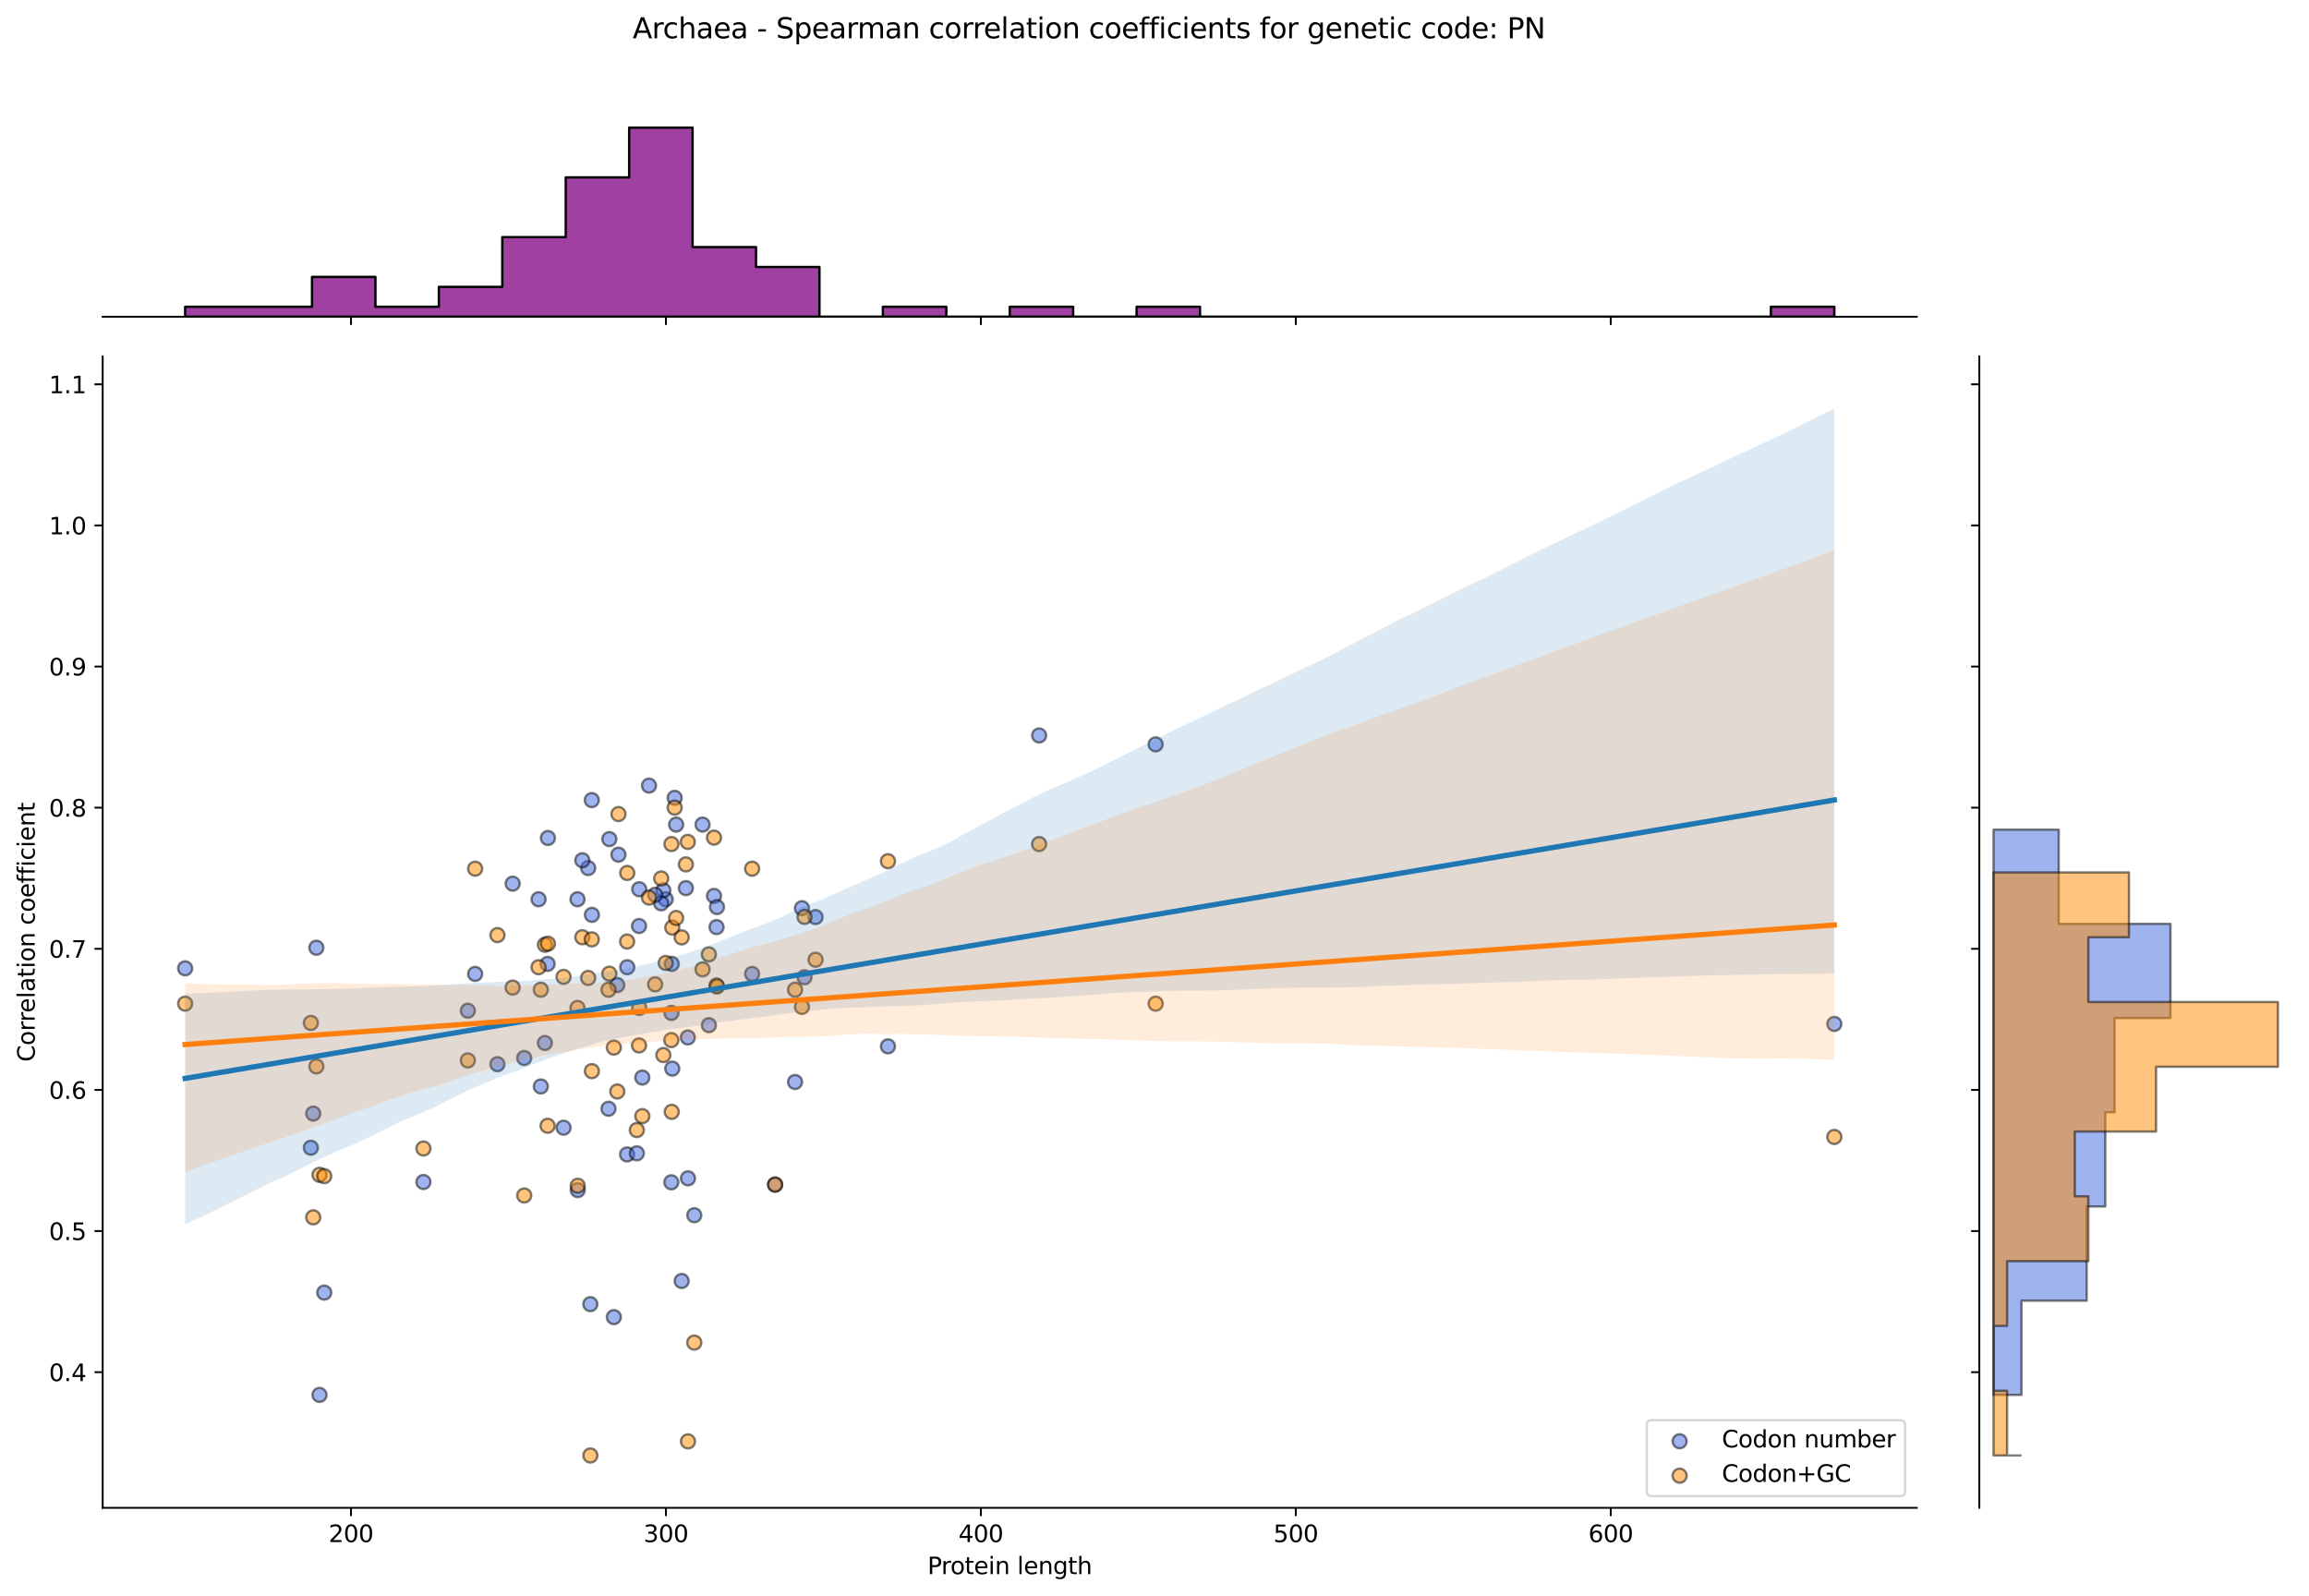 <?xml version="1.0" encoding="utf-8" standalone="no"?>
<!DOCTYPE svg PUBLIC "-//W3C//DTD SVG 1.1//EN"
  "http://www.w3.org/Graphics/SVG/1.1/DTD/svg11.dtd">
<svg xmlns:xlink="http://www.w3.org/1999/xlink" width="984.456pt" height="680.423pt" viewBox="0 0 984.456 680.423" xmlns="http://www.w3.org/2000/svg" version="1.1">
 <defs>
  <style type="text/css">*{stroke-linejoin: round; stroke-linecap: butt}</style>
 </defs>
 <g id="figure_1">
  <g id="patch_1">
   <path d="M 0 680.423 
L 984.456 680.423 
L 984.456 0 
L 0 0 
z
" style="fill: #ffffff"/>
  </g>
  <g id="axes_1">
   <g id="patch_2">
    <path d="M 43.781 642.867 
L 817.232 642.867 
L 817.232 151.966 
L 43.781 151.966 
z
" style="fill: #ffffff"/>
   </g>
   <g id="PathCollection_1">
    <defs>
     <path id="m294939e88f" d="M 0 3 
C 0.796 3 1.559 2.684 2.121 2.121 
C 2.684 1.559 3 0.796 3 0 
C 3 -0.796 2.684 -1.559 2.121 -2.121 
C 1.559 -2.684 0.796 -3 0 -3 
C -0.796 -3 -1.559 -2.684 -2.121 -2.121 
C -2.684 -1.559 -3 -0.796 -3 0 
C -3 0.796 -2.684 1.559 -2.121 2.121 
C -1.559 2.684 -0.796 3 0 3 
z
" style="stroke: #000000; stroke-opacity: 0.5"/>
    </defs>
    <g clip-path="url(#pd2eefef41f)">
     <use xlink:href="#m294939e88f" x="230.582" y="463.214" style="fill: #4169e1; fill-opacity: 0.5; stroke: #000000; stroke-opacity: 0.5"/>
     <use xlink:href="#m294939e88f" x="250.772" y="370.097" style="fill: #4169e1; fill-opacity: 0.5; stroke: #000000; stroke-opacity: 0.5"/>
     <use xlink:href="#m294939e88f" x="259.792" y="357.745" style="fill: #4169e1; fill-opacity: 0.5; stroke: #000000; stroke-opacity: 0.5"/>
     <use xlink:href="#m294939e88f" x="259.44" y="472.715" style="fill: #4169e1; fill-opacity: 0.5; stroke: #000000; stroke-opacity: 0.5"/>
     <use xlink:href="#m294939e88f" x="283.831" y="383.4" style="fill: #4169e1; fill-opacity: 0.5; stroke: #000000; stroke-opacity: 0.5"/>
     <use xlink:href="#m294939e88f" x="212.091" y="453.712" style="fill: #4169e1; fill-opacity: 0.5; stroke: #000000; stroke-opacity: 0.5"/>
     <use xlink:href="#m294939e88f" x="293.262" y="442.31" style="fill: #4169e1; fill-opacity: 0.5; stroke: #000000; stroke-opacity: 0.5"/>
     <use xlink:href="#m294939e88f" x="267.432" y="412.38" style="fill: #4169e1; fill-opacity: 0.5; stroke: #000000; stroke-opacity: 0.5"/>
     <use xlink:href="#m294939e88f" x="492.719" y="317.363" style="fill: #4169e1; fill-opacity: 0.5; stroke: #000000; stroke-opacity: 0.5"/>
     <use xlink:href="#m294939e88f" x="136.227" y="594.718" style="fill: #4169e1; fill-opacity: 0.5; stroke: #000000; stroke-opacity: 0.5"/>
     <use xlink:href="#m294939e88f" x="180.537" y="503.95" style="fill: #4169e1; fill-opacity: 0.5; stroke: #000000; stroke-opacity: 0.5"/>
     <use xlink:href="#m294939e88f" x="305.497" y="395.277" style="fill: #4169e1; fill-opacity: 0.5; stroke: #000000; stroke-opacity: 0.5"/>
     <use xlink:href="#m294939e88f" x="223.504" y="451.073" style="fill: #4169e1; fill-opacity: 0.5; stroke: #000000; stroke-opacity: 0.5"/>
     <use xlink:href="#m294939e88f" x="246.318" y="507.396" style="fill: #4169e1; fill-opacity: 0.5; stroke: #000000; stroke-opacity: 0.5"/>
     <use xlink:href="#m294939e88f" x="286.228" y="504.071" style="fill: #4169e1; fill-opacity: 0.5; stroke: #000000; stroke-opacity: 0.5"/>
     <use xlink:href="#m294939e88f" x="248.277" y="366.772" style="fill: #4169e1; fill-opacity: 0.5; stroke: #000000; stroke-opacity: 0.5"/>
     <use xlink:href="#m294939e88f" x="232.315" y="444.685" style="fill: #4169e1; fill-opacity: 0.5; stroke: #000000; stroke-opacity: 0.5"/>
     <use xlink:href="#m294939e88f" x="347.715" y="391.001" style="fill: #4169e1; fill-opacity: 0.5; stroke: #000000; stroke-opacity: 0.5"/>
     <use xlink:href="#m294939e88f" x="229.621" y="383.4" style="fill: #4169e1; fill-opacity: 0.5; stroke: #000000; stroke-opacity: 0.5"/>
     <use xlink:href="#m294939e88f" x="261.722" y="561.556" style="fill: #4169e1; fill-opacity: 0.5; stroke: #000000; stroke-opacity: 0.5"/>
     <use xlink:href="#m294939e88f" x="292.43" y="378.649" style="fill: #4169e1; fill-opacity: 0.5; stroke: #000000; stroke-opacity: 0.5"/>
     <use xlink:href="#m294939e88f" x="263.685" y="364.396" style="fill: #4169e1; fill-opacity: 0.5; stroke: #000000; stroke-opacity: 0.5"/>
     <use xlink:href="#m294939e88f" x="252.362" y="390.051" style="fill: #4169e1; fill-opacity: 0.5; stroke: #000000; stroke-opacity: 0.5"/>
     <use xlink:href="#m294939e88f" x="267.366" y="492.194" style="fill: #4169e1; fill-opacity: 0.5; stroke: #000000; stroke-opacity: 0.5"/>
     <use xlink:href="#m294939e88f" x="443.039" y="313.562" style="fill: #4169e1; fill-opacity: 0.5; stroke: #000000; stroke-opacity: 0.5"/>
     <use xlink:href="#m294939e88f" x="272.546" y="379.124" style="fill: #4169e1; fill-opacity: 0.5; stroke: #000000; stroke-opacity: 0.5"/>
     <use xlink:href="#m294939e88f" x="282.823" y="379.599" style="fill: #4169e1; fill-opacity: 0.5; stroke: #000000; stroke-opacity: 0.5"/>
     <use xlink:href="#m294939e88f" x="134.885" y="404.065" style="fill: #4169e1; fill-opacity: 0.5; stroke: #000000; stroke-opacity: 0.5"/>
     <use xlink:href="#m294939e88f" x="338.978" y="461.313" style="fill: #4169e1; fill-opacity: 0.5; stroke: #000000; stroke-opacity: 0.5"/>
     <use xlink:href="#m294939e88f" x="252.301" y="341.117" style="fill: #4169e1; fill-opacity: 0.5; stroke: #000000; stroke-opacity: 0.5"/>
     <use xlink:href="#m294939e88f" x="782.075" y="436.554" style="fill: #4169e1; fill-opacity: 0.5; stroke: #000000; stroke-opacity: 0.5"/>
     <use xlink:href="#m294939e88f" x="78.938" y="412.855" style="fill: #4169e1; fill-opacity: 0.5; stroke: #000000; stroke-opacity: 0.5"/>
     <use xlink:href="#m294939e88f" x="272.454" y="394.802" style="fill: #4169e1; fill-opacity: 0.5; stroke: #000000; stroke-opacity: 0.5"/>
     <use xlink:href="#m294939e88f" x="286.623" y="455.612" style="fill: #4169e1; fill-opacity: 0.5; stroke: #000000; stroke-opacity: 0.5"/>
     <use xlink:href="#m294939e88f" x="263.188" y="419.981" style="fill: #4169e1; fill-opacity: 0.5; stroke: #000000; stroke-opacity: 0.5"/>
     <use xlink:href="#m294939e88f" x="304.423" y="381.974" style="fill: #4169e1; fill-opacity: 0.5; stroke: #000000; stroke-opacity: 0.5"/>
     <use xlink:href="#m294939e88f" x="240.288" y="480.792" style="fill: #4169e1; fill-opacity: 0.5; stroke: #000000; stroke-opacity: 0.5"/>
     <use xlink:href="#m294939e88f" x="305.686" y="386.725" style="fill: #4169e1; fill-opacity: 0.5; stroke: #000000; stroke-opacity: 0.5"/>
     <use xlink:href="#m294939e88f" x="288.281" y="351.569" style="fill: #4169e1; fill-opacity: 0.5; stroke: #000000; stroke-opacity: 0.5"/>
     <use xlink:href="#m294939e88f" x="133.542" y="474.773" style="fill: #4169e1; fill-opacity: 0.5; stroke: #000000; stroke-opacity: 0.5"/>
     <use xlink:href="#m294939e88f" x="199.469" y="430.908" style="fill: #4169e1; fill-opacity: 0.5; stroke: #000000; stroke-opacity: 0.5"/>
     <use xlink:href="#m294939e88f" x="202.582" y="415.23" style="fill: #4169e1; fill-opacity: 0.5; stroke: #000000; stroke-opacity: 0.5"/>
     <use xlink:href="#m294939e88f" x="276.706" y="334.941" style="fill: #4169e1; fill-opacity: 0.5; stroke: #000000; stroke-opacity: 0.5"/>
     <use xlink:href="#m294939e88f" x="273.854" y="459.413" style="fill: #4169e1; fill-opacity: 0.5; stroke: #000000; stroke-opacity: 0.5"/>
     <use xlink:href="#m294939e88f" x="378.588" y="446.111" style="fill: #4169e1; fill-opacity: 0.5; stroke: #000000; stroke-opacity: 0.5"/>
     <use xlink:href="#m294939e88f" x="286.399" y="410.955" style="fill: #4169e1; fill-opacity: 0.5; stroke: #000000; stroke-opacity: 0.5"/>
     <use xlink:href="#m294939e88f" x="281.912" y="385.134" style="fill: #4169e1; fill-opacity: 0.5; stroke: #000000; stroke-opacity: 0.5"/>
     <use xlink:href="#m294939e88f" x="320.668" y="415.23" style="fill: #4169e1; fill-opacity: 0.5; stroke: #000000; stroke-opacity: 0.5"/>
     <use xlink:href="#m294939e88f" x="246.223" y="383.4" style="fill: #4169e1; fill-opacity: 0.5; stroke: #000000; stroke-opacity: 0.5"/>
     <use xlink:href="#m294939e88f" x="233.612" y="357.27" style="fill: #4169e1; fill-opacity: 0.5; stroke: #000000; stroke-opacity: 0.5"/>
     <use xlink:href="#m294939e88f" x="341.918" y="387.2" style="fill: #4169e1; fill-opacity: 0.5; stroke: #000000; stroke-opacity: 0.5"/>
     <use xlink:href="#m294939e88f" x="286.278" y="431.858" style="fill: #4169e1; fill-opacity: 0.5; stroke: #000000; stroke-opacity: 0.5"/>
     <use xlink:href="#m294939e88f" x="330.474" y="505.021" style="fill: #4169e1; fill-opacity: 0.5; stroke: #000000; stroke-opacity: 0.5"/>
     <use xlink:href="#m294939e88f" x="138.242" y="551.104" style="fill: #4169e1; fill-opacity: 0.5; stroke: #000000; stroke-opacity: 0.5"/>
     <use xlink:href="#m294939e88f" x="132.535" y="489.343" style="fill: #4169e1; fill-opacity: 0.5; stroke: #000000; stroke-opacity: 0.5"/>
     <use xlink:href="#m294939e88f" x="343.006" y="416.656" style="fill: #4169e1; fill-opacity: 0.5; stroke: #000000; stroke-opacity: 0.5"/>
     <use xlink:href="#m294939e88f" x="271.528" y="491.719" style="fill: #4169e1; fill-opacity: 0.5; stroke: #000000; stroke-opacity: 0.5"/>
     <use xlink:href="#m294939e88f" x="293.326" y="502.384" style="fill: #4169e1; fill-opacity: 0.5; stroke: #000000; stroke-opacity: 0.5"/>
     <use xlink:href="#m294939e88f" x="302.232" y="437.084" style="fill: #4169e1; fill-opacity: 0.5; stroke: #000000; stroke-opacity: 0.5"/>
     <use xlink:href="#m294939e88f" x="299.536" y="351.569" style="fill: #4169e1; fill-opacity: 0.5; stroke: #000000; stroke-opacity: 0.5"/>
     <use xlink:href="#m294939e88f" x="233.474" y="410.955" style="fill: #4169e1; fill-opacity: 0.5; stroke: #000000; stroke-opacity: 0.5"/>
     <use xlink:href="#m294939e88f" x="296.011" y="518.115" style="fill: #4169e1; fill-opacity: 0.5; stroke: #000000; stroke-opacity: 0.5"/>
     <use xlink:href="#m294939e88f" x="218.581" y="376.749" style="fill: #4169e1; fill-opacity: 0.5; stroke: #000000; stroke-opacity: 0.5"/>
     <use xlink:href="#m294939e88f" x="279.323" y="381.499" style="fill: #4169e1; fill-opacity: 0.5; stroke: #000000; stroke-opacity: 0.5"/>
     <use xlink:href="#m294939e88f" x="287.651" y="340.167" style="fill: #4169e1; fill-opacity: 0.5; stroke: #000000; stroke-opacity: 0.5"/>
     <use xlink:href="#m294939e88f" x="251.701" y="556.027" style="fill: #4169e1; fill-opacity: 0.5; stroke: #000000; stroke-opacity: 0.5"/>
     <use xlink:href="#m294939e88f" x="290.64" y="546.145" style="fill: #4169e1; fill-opacity: 0.5; stroke: #000000; stroke-opacity: 0.5"/>
    </g>
   </g>
   <g id="PathCollection_2">
    <defs>
     <path id="m5de67d4a0c" d="M 0 3 
C 0.796 3 1.559 2.684 2.121 2.121 
C 2.684 1.559 3 0.796 3 0 
C 3 -0.796 2.684 -1.559 2.121 -2.121 
C 1.559 -2.684 0.796 -3 0 -3 
C -0.796 -3 -1.559 -2.684 -2.121 -2.121 
C -2.684 -1.559 -3 -0.796 -3 0 
C -3 0.796 -2.684 1.559 -2.121 2.121 
C -1.559 2.684 -0.796 3 0 3 
z
" style="stroke: #000000; stroke-opacity: 0.5"/>
    </defs>
    <g clip-path="url(#pd2eefef41f)">
     <use xlink:href="#m5de67d4a0c" x="230.582" y="421.973" style="fill: #ff8c00; fill-opacity: 0.5; stroke: #000000; stroke-opacity: 0.5"/>
     <use xlink:href="#m5de67d4a0c" x="250.772" y="416.949" style="fill: #ff8c00; fill-opacity: 0.5; stroke: #000000; stroke-opacity: 0.5"/>
     <use xlink:href="#m5de67d4a0c" x="259.792" y="415.122" style="fill: #ff8c00; fill-opacity: 0.5; stroke: #000000; stroke-opacity: 0.5"/>
     <use xlink:href="#m5de67d4a0c" x="259.44" y="421.973" style="fill: #ff8c00; fill-opacity: 0.5; stroke: #000000; stroke-opacity: 0.5"/>
     <use xlink:href="#m5de67d4a0c" x="283.831" y="410.555" style="fill: #ff8c00; fill-opacity: 0.5; stroke: #000000; stroke-opacity: 0.5"/>
     <use xlink:href="#m5de67d4a0c" x="212.091" y="398.681" style="fill: #ff8c00; fill-opacity: 0.5; stroke: #000000; stroke-opacity: 0.5"/>
     <use xlink:href="#m5de67d4a0c" x="293.262" y="358.947" style="fill: #ff8c00; fill-opacity: 0.5; stroke: #000000; stroke-opacity: 0.5"/>
     <use xlink:href="#m5de67d4a0c" x="267.432" y="372.192" style="fill: #ff8c00; fill-opacity: 0.5; stroke: #000000; stroke-opacity: 0.5"/>
     <use xlink:href="#m5de67d4a0c" x="492.719" y="427.91" style="fill: #ff8c00; fill-opacity: 0.5; stroke: #000000; stroke-opacity: 0.5"/>
     <use xlink:href="#m5de67d4a0c" x="136.227" y="500.885" style="fill: #ff8c00; fill-opacity: 0.5; stroke: #000000; stroke-opacity: 0.5"/>
     <use xlink:href="#m5de67d4a0c" x="180.537" y="489.668" style="fill: #ff8c00; fill-opacity: 0.5; stroke: #000000; stroke-opacity: 0.5"/>
     <use xlink:href="#m5de67d4a0c" x="305.497" y="420.146" style="fill: #ff8c00; fill-opacity: 0.5; stroke: #000000; stroke-opacity: 0.5"/>
     <use xlink:href="#m5de67d4a0c" x="223.504" y="509.69" style="fill: #ff8c00; fill-opacity: 0.5; stroke: #000000; stroke-opacity: 0.5"/>
     <use xlink:href="#m5de67d4a0c" x="246.318" y="505.55" style="fill: #ff8c00; fill-opacity: 0.5; stroke: #000000; stroke-opacity: 0.5"/>
     <use xlink:href="#m5de67d4a0c" x="286.228" y="443.438" style="fill: #ff8c00; fill-opacity: 0.5; stroke: #000000; stroke-opacity: 0.5"/>
     <use xlink:href="#m5de67d4a0c" x="248.277" y="399.594" style="fill: #ff8c00; fill-opacity: 0.5; stroke: #000000; stroke-opacity: 0.5"/>
     <use xlink:href="#m5de67d4a0c" x="232.315" y="402.791" style="fill: #ff8c00; fill-opacity: 0.5; stroke: #000000; stroke-opacity: 0.5"/>
     <use xlink:href="#m5de67d4a0c" x="347.715" y="409.185" style="fill: #ff8c00; fill-opacity: 0.5; stroke: #000000; stroke-opacity: 0.5"/>
     <use xlink:href="#m5de67d4a0c" x="229.621" y="412.382" style="fill: #ff8c00; fill-opacity: 0.5; stroke: #000000; stroke-opacity: 0.5"/>
     <use xlink:href="#m5de67d4a0c" x="261.722" y="446.635" style="fill: #ff8c00; fill-opacity: 0.5; stroke: #000000; stroke-opacity: 0.5"/>
     <use xlink:href="#m5de67d4a0c" x="292.43" y="368.538" style="fill: #ff8c00; fill-opacity: 0.5; stroke: #000000; stroke-opacity: 0.5"/>
     <use xlink:href="#m5de67d4a0c" x="263.685" y="347.073" style="fill: #ff8c00; fill-opacity: 0.5; stroke: #000000; stroke-opacity: 0.5"/>
     <use xlink:href="#m5de67d4a0c" x="252.362" y="456.683" style="fill: #ff8c00; fill-opacity: 0.5; stroke: #000000; stroke-opacity: 0.5"/>
     <use xlink:href="#m5de67d4a0c" x="267.366" y="401.421" style="fill: #ff8c00; fill-opacity: 0.5; stroke: #000000; stroke-opacity: 0.5"/>
     <use xlink:href="#m5de67d4a0c" x="443.039" y="359.861" style="fill: #ff8c00; fill-opacity: 0.5; stroke: #000000; stroke-opacity: 0.5"/>
     <use xlink:href="#m5de67d4a0c" x="272.546" y="429.737" style="fill: #ff8c00; fill-opacity: 0.5; stroke: #000000; stroke-opacity: 0.5"/>
     <use xlink:href="#m5de67d4a0c" x="282.823" y="449.832" style="fill: #ff8c00; fill-opacity: 0.5; stroke: #000000; stroke-opacity: 0.5"/>
     <use xlink:href="#m5de67d4a0c" x="134.885" y="454.665" style="fill: #ff8c00; fill-opacity: 0.5; stroke: #000000; stroke-opacity: 0.5"/>
     <use xlink:href="#m5de67d4a0c" x="338.978" y="421.973" style="fill: #ff8c00; fill-opacity: 0.5; stroke: #000000; stroke-opacity: 0.5"/>
     <use xlink:href="#m5de67d4a0c" x="252.301" y="400.508" style="fill: #ff8c00; fill-opacity: 0.5; stroke: #000000; stroke-opacity: 0.5"/>
     <use xlink:href="#m5de67d4a0c" x="782.075" y="484.742" style="fill: #ff8c00; fill-opacity: 0.5; stroke: #000000; stroke-opacity: 0.5"/>
     <use xlink:href="#m5de67d4a0c" x="78.938" y="427.91" style="fill: #ff8c00; fill-opacity: 0.5; stroke: #000000; stroke-opacity: 0.5"/>
     <use xlink:href="#m5de67d4a0c" x="272.454" y="445.722" style="fill: #ff8c00; fill-opacity: 0.5; stroke: #000000; stroke-opacity: 0.5"/>
     <use xlink:href="#m5de67d4a0c" x="286.623" y="395.484" style="fill: #ff8c00; fill-opacity: 0.5; stroke: #000000; stroke-opacity: 0.5"/>
     <use xlink:href="#m5de67d4a0c" x="263.188" y="465.36" style="fill: #ff8c00; fill-opacity: 0.5; stroke: #000000; stroke-opacity: 0.5"/>
     <use xlink:href="#m5de67d4a0c" x="304.423" y="357.12" style="fill: #ff8c00; fill-opacity: 0.5; stroke: #000000; stroke-opacity: 0.5"/>
     <use xlink:href="#m5de67d4a0c" x="240.288" y="416.492" style="fill: #ff8c00; fill-opacity: 0.5; stroke: #000000; stroke-opacity: 0.5"/>
     <use xlink:href="#m5de67d4a0c" x="305.686" y="420.603" style="fill: #ff8c00; fill-opacity: 0.5; stroke: #000000; stroke-opacity: 0.5"/>
     <use xlink:href="#m5de67d4a0c" x="288.281" y="391.373" style="fill: #ff8c00; fill-opacity: 0.5; stroke: #000000; stroke-opacity: 0.5"/>
     <use xlink:href="#m5de67d4a0c" x="133.542" y="519.016" style="fill: #ff8c00; fill-opacity: 0.5; stroke: #000000; stroke-opacity: 0.5"/>
     <use xlink:href="#m5de67d4a0c" x="199.469" y="452.116" style="fill: #ff8c00; fill-opacity: 0.5; stroke: #000000; stroke-opacity: 0.5"/>
     <use xlink:href="#m5de67d4a0c" x="202.582" y="370.365" style="fill: #ff8c00; fill-opacity: 0.5; stroke: #000000; stroke-opacity: 0.5"/>
     <use xlink:href="#m5de67d4a0c" x="276.706" y="382.696" style="fill: #ff8c00; fill-opacity: 0.5; stroke: #000000; stroke-opacity: 0.5"/>
     <use xlink:href="#m5de67d4a0c" x="273.854" y="475.864" style="fill: #ff8c00; fill-opacity: 0.5; stroke: #000000; stroke-opacity: 0.5"/>
     <use xlink:href="#m5de67d4a0c" x="378.588" y="367.168" style="fill: #ff8c00; fill-opacity: 0.5; stroke: #000000; stroke-opacity: 0.5"/>
     <use xlink:href="#m5de67d4a0c" x="286.399" y="474.037" style="fill: #ff8c00; fill-opacity: 0.5; stroke: #000000; stroke-opacity: 0.5"/>
     <use xlink:href="#m5de67d4a0c" x="281.912" y="374.534" style="fill: #ff8c00; fill-opacity: 0.5; stroke: #000000; stroke-opacity: 0.5"/>
     <use xlink:href="#m5de67d4a0c" x="320.668" y="370.365" style="fill: #ff8c00; fill-opacity: 0.5; stroke: #000000; stroke-opacity: 0.5"/>
     <use xlink:href="#m5de67d4a0c" x="246.223" y="429.737" style="fill: #ff8c00; fill-opacity: 0.5; stroke: #000000; stroke-opacity: 0.5"/>
     <use xlink:href="#m5de67d4a0c" x="233.612" y="402.334" style="fill: #ff8c00; fill-opacity: 0.5; stroke: #000000; stroke-opacity: 0.5"/>
     <use xlink:href="#m5de67d4a0c" x="341.918" y="429.28" style="fill: #ff8c00; fill-opacity: 0.5; stroke: #000000; stroke-opacity: 0.5"/>
     <use xlink:href="#m5de67d4a0c" x="286.278" y="359.861" style="fill: #ff8c00; fill-opacity: 0.5; stroke: #000000; stroke-opacity: 0.5"/>
     <use xlink:href="#m5de67d4a0c" x="330.474" y="505.094" style="fill: #ff8c00; fill-opacity: 0.5; stroke: #000000; stroke-opacity: 0.5"/>
     <use xlink:href="#m5de67d4a0c" x="138.242" y="501.44" style="fill: #ff8c00; fill-opacity: 0.5; stroke: #000000; stroke-opacity: 0.5"/>
     <use xlink:href="#m5de67d4a0c" x="132.535" y="436.131" style="fill: #ff8c00; fill-opacity: 0.5; stroke: #000000; stroke-opacity: 0.5"/>
     <use xlink:href="#m5de67d4a0c" x="343.006" y="390.917" style="fill: #ff8c00; fill-opacity: 0.5; stroke: #000000; stroke-opacity: 0.5"/>
     <use xlink:href="#m5de67d4a0c" x="271.528" y="481.802" style="fill: #ff8c00; fill-opacity: 0.5; stroke: #000000; stroke-opacity: 0.5"/>
     <use xlink:href="#m5de67d4a0c" x="293.326" y="614.524" style="fill: #ff8c00; fill-opacity: 0.5; stroke: #000000; stroke-opacity: 0.5"/>
     <use xlink:href="#m5de67d4a0c" x="302.232" y="406.901" style="fill: #ff8c00; fill-opacity: 0.5; stroke: #000000; stroke-opacity: 0.5"/>
     <use xlink:href="#m5de67d4a0c" x="299.536" y="413.295" style="fill: #ff8c00; fill-opacity: 0.5; stroke: #000000; stroke-opacity: 0.5"/>
     <use xlink:href="#m5de67d4a0c" x="233.474" y="479.975" style="fill: #ff8c00; fill-opacity: 0.5; stroke: #000000; stroke-opacity: 0.5"/>
     <use xlink:href="#m5de67d4a0c" x="296.011" y="572.417" style="fill: #ff8c00; fill-opacity: 0.5; stroke: #000000; stroke-opacity: 0.5"/>
     <use xlink:href="#m5de67d4a0c" x="218.581" y="421.059" style="fill: #ff8c00; fill-opacity: 0.5; stroke: #000000; stroke-opacity: 0.5"/>
     <use xlink:href="#m5de67d4a0c" x="279.323" y="419.689" style="fill: #ff8c00; fill-opacity: 0.5; stroke: #000000; stroke-opacity: 0.5"/>
     <use xlink:href="#m5de67d4a0c" x="287.651" y="344.333" style="fill: #ff8c00; fill-opacity: 0.5; stroke: #000000; stroke-opacity: 0.5"/>
     <use xlink:href="#m5de67d4a0c" x="251.701" y="620.553" style="fill: #ff8c00; fill-opacity: 0.5; stroke: #000000; stroke-opacity: 0.5"/>
     <use xlink:href="#m5de67d4a0c" x="290.64" y="399.655" style="fill: #ff8c00; fill-opacity: 0.5; stroke: #000000; stroke-opacity: 0.5"/>
    </g>
   </g>
   <g id="PolyCollection_1">
    <path d="M 78.938 423.688 
L 78.938 521.919 
L 86.04 518.765 
L 93.143 515.283 
L 100.245 511.734 
L 107.348 508.177 
L 114.45 504.62 
L 121.552 501.566 
L 128.655 497.997 
L 135.757 494.492 
L 142.86 491.152 
L 149.962 488.235 
L 157.064 485.04 
L 164.167 481.503 
L 171.269 477.966 
L 178.372 475.057 
L 185.474 471.957 
L 192.576 468.245 
L 199.679 464.798 
L 206.781 461.824 
L 213.884 458.726 
L 220.986 456.313 
L 228.088 453.435 
L 235.191 450.924 
L 242.293 448.352 
L 249.396 446.267 
L 256.498 444.152 
L 263.6 442.594 
L 270.703 441.312 
L 277.805 440.102 
L 284.908 438.864 
L 292.01 438.115 
L 299.112 437.091 
L 306.215 435.86 
L 313.317 435.049 
L 320.419 434.075 
L 327.522 433.192 
L 334.624 432.21 
L 341.727 431.354 
L 348.829 430.61 
L 355.931 429.977 
L 363.034 429.511 
L 370.136 429.392 
L 377.239 429.059 
L 384.341 428.908 
L 391.443 428.628 
L 398.546 428.105 
L 405.648 427.577 
L 412.751 427.075 
L 419.853 426.822 
L 426.955 426.53 
L 434.058 426.154 
L 441.16 425.628 
L 448.263 425.426 
L 455.365 424.869 
L 462.467 424.366 
L 469.57 423.794 
L 476.672 423.228 
L 483.775 423.015 
L 490.877 422.741 
L 497.979 422.465 
L 505.082 422.374 
L 512.184 422.335 
L 519.287 422.272 
L 526.389 422.007 
L 533.491 421.742 
L 540.594 421.477 
L 547.696 421.21 
L 554.799 421.102 
L 561.901 421.049 
L 569.003 420.996 
L 576.106 420.943 
L 583.208 420.675 
L 590.31 420.283 
L 597.413 420.125 
L 604.515 419.751 
L 611.618 419.626 
L 618.72 419.502 
L 625.822 419.248 
L 632.925 418.993 
L 640.027 418.792 
L 647.13 418.641 
L 654.232 418.331 
L 661.334 417.961 
L 668.437 417.786 
L 675.539 417.682 
L 682.642 417.454 
L 689.744 417.204 
L 696.846 416.951 
L 703.949 416.698 
L 711.051 416.445 
L 718.154 416.191 
L 725.256 415.962 
L 732.358 415.805 
L 739.461 415.663 
L 746.563 415.52 
L 753.666 415.377 
L 760.768 415.293 
L 767.87 415.252 
L 774.973 415.212 
L 782.075 414.992 
L 782.075 174.279 
L 782.075 174.279 
L 774.973 177.738 
L 767.87 181.303 
L 760.768 184.702 
L 753.666 188.033 
L 746.563 191.363 
L 739.461 194.694 
L 732.358 198.025 
L 725.256 201.36 
L 718.154 204.697 
L 711.051 208.033 
L 703.949 211.577 
L 696.846 215.123 
L 689.744 218.669 
L 682.642 222.138 
L 675.539 225.53 
L 668.437 228.923 
L 661.334 232.315 
L 654.232 235.765 
L 647.13 239.339 
L 640.027 242.913 
L 632.925 246.487 
L 625.822 249.844 
L 618.72 253.209 
L 611.618 256.878 
L 604.515 260.379 
L 597.413 263.691 
L 590.31 267.4 
L 583.208 271.111 
L 576.106 274.827 
L 569.003 278.546 
L 561.901 282.082 
L 554.799 285.461 
L 547.696 288.839 
L 540.594 292.218 
L 533.491 295.596 
L 526.389 298.975 
L 519.287 302.353 
L 512.184 305.732 
L 505.082 309.11 
L 497.979 312.557 
L 490.877 316.109 
L 483.775 319.661 
L 476.672 323.213 
L 469.57 326.765 
L 462.467 330.147 
L 455.365 333.235 
L 448.263 336.322 
L 441.16 339.62 
L 434.058 343.346 
L 426.955 347.08 
L 419.853 350.822 
L 412.751 354.639 
L 405.648 358.657 
L 398.546 362.021 
L 391.443 364.756 
L 384.341 368.06 
L 377.239 371.649 
L 370.136 374.771 
L 363.034 377.901 
L 355.931 381.02 
L 348.829 384.126 
L 341.727 386.756 
L 334.624 390.377 
L 327.522 393.303 
L 320.419 395.999 
L 313.317 398.778 
L 306.215 401.568 
L 299.112 404.261 
L 292.01 406.761 
L 284.908 408.646 
L 277.805 410.587 
L 270.703 412.12 
L 263.6 413.572 
L 256.498 414.625 
L 249.396 415.621 
L 242.293 416.644 
L 235.191 417.31 
L 228.088 417.879 
L 220.986 418.342 
L 213.884 418.558 
L 206.781 418.853 
L 199.679 419.2 
L 192.576 419.732 
L 185.474 420.159 
L 178.372 420.481 
L 171.269 420.697 
L 164.167 420.772 
L 157.064 421.062 
L 149.962 421.417 
L 142.86 421.593 
L 135.757 421.705 
L 128.655 421.82 
L 121.552 421.916 
L 114.45 422.027 
L 107.348 422.351 
L 100.245 422.685 
L 93.143 423.062 
L 86.04 423.36 
L 78.938 423.688 
z
" clip-path="url(#pd2eefef41f)" style="fill: #1f77b4; fill-opacity: 0.15"/>
   </g>
   <g id="PolyCollection_2">
    <path d="M 78.938 419.139 
L 78.938 499.722 
L 86.04 497.155 
L 93.143 494.588 
L 100.245 492.201 
L 107.348 489.717 
L 114.45 487.331 
L 121.552 484.939 
L 128.655 482.418 
L 135.757 479.875 
L 142.86 477.34 
L 149.962 474.57 
L 157.064 472.267 
L 164.167 469.584 
L 171.269 467.198 
L 178.372 464.908 
L 185.474 463.151 
L 192.576 460.806 
L 199.679 458.266 
L 206.781 456.239 
L 213.884 454.289 
L 220.986 452.621 
L 228.088 450.892 
L 235.191 449.298 
L 242.293 448.38 
L 249.396 447.005 
L 256.498 445.94 
L 263.6 445.291 
L 270.703 444.75 
L 277.805 444.162 
L 284.908 443.438 
L 292.01 443.166 
L 299.112 443.108 
L 306.215 442.802 
L 313.317 442.676 
L 320.419 442.654 
L 327.522 442.484 
L 334.624 442.078 
L 341.727 442.095 
L 348.829 441.982 
L 355.931 441.472 
L 363.034 440.96 
L 370.136 440.704 
L 377.239 440.892 
L 384.341 440.8 
L 391.443 441.001 
L 398.546 441.191 
L 405.648 441.452 
L 412.751 441.686 
L 419.853 441.777 
L 426.955 441.942 
L 434.058 442.027 
L 441.16 442.268 
L 448.263 442.561 
L 455.365 442.756 
L 462.467 442.926 
L 469.57 443.012 
L 476.672 443.347 
L 483.775 443.548 
L 490.877 443.747 
L 497.979 443.939 
L 505.082 443.937 
L 512.184 444.003 
L 519.287 444.039 
L 526.389 444.309 
L 533.491 444.541 
L 540.594 444.719 
L 547.696 444.785 
L 554.799 444.821 
L 561.901 444.908 
L 569.003 445.16 
L 576.106 445.559 
L 583.208 445.796 
L 590.31 445.981 
L 597.413 446.16 
L 604.515 446.34 
L 611.618 446.519 
L 618.72 446.698 
L 625.822 446.945 
L 632.925 447.216 
L 640.027 447.488 
L 647.13 447.759 
L 654.232 448.03 
L 661.334 448.302 
L 668.437 448.573 
L 675.539 448.844 
L 682.642 449.054 
L 689.744 449.251 
L 696.846 449.45 
L 703.949 449.756 
L 711.051 450.062 
L 718.154 450.367 
L 725.256 450.673 
L 732.358 450.979 
L 739.461 451.284 
L 746.563 451.391 
L 753.666 451.371 
L 760.768 451.352 
L 767.87 451.438 
L 774.973 451.637 
L 782.075 451.836 
L 782.075 234.61 
L 782.075 234.61 
L 774.973 237.271 
L 767.87 239.908 
L 760.768 242.446 
L 753.666 244.984 
L 746.563 247.522 
L 739.461 250.06 
L 732.358 252.598 
L 725.256 255.136 
L 718.154 257.673 
L 711.051 260.211 
L 703.949 262.749 
L 696.846 265.287 
L 689.744 267.837 
L 682.642 270.447 
L 675.539 273.056 
L 668.437 275.666 
L 661.334 278.276 
L 654.232 280.885 
L 647.13 283.495 
L 640.027 286.109 
L 632.925 288.723 
L 625.822 291.338 
L 618.72 293.979 
L 611.618 296.72 
L 604.515 299.393 
L 597.413 301.833 
L 590.31 304.395 
L 583.208 307.002 
L 576.106 309.609 
L 569.003 312.223 
L 561.901 314.842 
L 554.799 317.684 
L 547.696 320.59 
L 540.594 323.496 
L 533.491 326.401 
L 526.389 329.307 
L 519.287 332.213 
L 512.184 334.966 
L 505.082 337.594 
L 497.979 340.085 
L 490.877 342.476 
L 483.775 344.866 
L 476.672 347.379 
L 469.57 350.202 
L 462.467 352.681 
L 455.365 355.383 
L 448.263 358.179 
L 441.16 360.979 
L 434.058 363.512 
L 426.955 365.849 
L 419.853 368.185 
L 412.751 370.51 
L 405.648 373.495 
L 398.546 376.547 
L 391.443 378.972 
L 384.341 381.441 
L 377.239 384.433 
L 370.136 387.006 
L 363.034 389.556 
L 355.931 392.477 
L 348.829 395.29 
L 341.727 397.836 
L 334.624 399.977 
L 327.522 402.17 
L 320.419 403.907 
L 313.317 406.242 
L 306.215 408.285 
L 299.112 411.07 
L 292.01 412.831 
L 284.908 414.575 
L 277.805 415.892 
L 270.703 417.45 
L 263.6 418.462 
L 256.498 418.912 
L 249.396 419.176 
L 242.293 419.391 
L 235.191 419.681 
L 228.088 420.071 
L 220.986 420.097 
L 213.884 420.484 
L 206.781 420.087 
L 199.679 420.064 
L 192.576 419.956 
L 185.474 419.788 
L 178.372 419.613 
L 171.269 419.633 
L 164.167 419.456 
L 157.064 419.485 
L 149.962 419.282 
L 142.86 419.083 
L 135.757 419.11 
L 128.655 419.447 
L 121.552 419.787 
L 114.45 419.922 
L 107.348 419.827 
L 100.245 419.727 
L 93.143 419.7 
L 86.04 419.535 
L 78.938 419.139 
z
" clip-path="url(#pd2eefef41f)" style="fill: #ff7f0e; fill-opacity: 0.15"/>
   </g>
   <g id="matplotlib.axis_1">
    <g id="xtick_1">
     <g id="line2d_1">
      <defs>
       <path id="ma0677dd1d7" d="M 0 0 
L 0 3.5 
" style="stroke: #000000; stroke-width: 0.8"/>
      </defs>
      <g>
       <use xlink:href="#ma0677dd1d7" x="149.655" y="642.867" style="stroke: #000000; stroke-width: 0.8"/>
      </g>
     </g>
     <g id="text_1">
      <!-- 200 -->
      <g transform="translate(140.111 657.465) scale(0.1 -0.1)">
       <defs>
        <path id="DejaVuSans-32" d="M 1228 531 
L 3431 531 
L 3431 0 
L 469 0 
L 469 531 
Q 828 903 1448 1529 
Q 2069 2156 2228 2338 
Q 2531 2678 2651 2914 
Q 2772 3150 2772 3378 
Q 2772 3750 2511 3984 
Q 2250 4219 1831 4219 
Q 1534 4219 1204 4116 
Q 875 4013 500 3803 
L 500 4441 
Q 881 4594 1212 4672 
Q 1544 4750 1819 4750 
Q 2544 4750 2975 4387 
Q 3406 4025 3406 3419 
Q 3406 3131 3298 2873 
Q 3191 2616 2906 2266 
Q 2828 2175 2409 1742 
Q 1991 1309 1228 531 
z
" transform="scale(0.016)"/>
        <path id="DejaVuSans-30" d="M 2034 4250 
Q 1547 4250 1301 3770 
Q 1056 3291 1056 2328 
Q 1056 1369 1301 889 
Q 1547 409 2034 409 
Q 2525 409 2770 889 
Q 3016 1369 3016 2328 
Q 3016 3291 2770 3770 
Q 2525 4250 2034 4250 
z
M 2034 4750 
Q 2819 4750 3233 4129 
Q 3647 3509 3647 2328 
Q 3647 1150 3233 529 
Q 2819 -91 2034 -91 
Q 1250 -91 836 529 
Q 422 1150 422 2328 
Q 422 3509 836 4129 
Q 1250 4750 2034 4750 
z
" transform="scale(0.016)"/>
       </defs>
       <use xlink:href="#DejaVuSans-32"/>
       <use xlink:href="#DejaVuSans-30" x="63.623"/>
       <use xlink:href="#DejaVuSans-30" x="127.246"/>
      </g>
     </g>
    </g>
    <g id="xtick_2">
     <g id="line2d_2">
      <g>
       <use xlink:href="#ma0677dd1d7" x="283.926" y="642.867" style="stroke: #000000; stroke-width: 0.8"/>
      </g>
     </g>
     <g id="text_2">
      <!-- 300 -->
      <g transform="translate(274.383 657.465) scale(0.1 -0.1)">
       <defs>
        <path id="DejaVuSans-33" d="M 2597 2516 
Q 3050 2419 3304 2112 
Q 3559 1806 3559 1356 
Q 3559 666 3084 287 
Q 2609 -91 1734 -91 
Q 1441 -91 1130 -33 
Q 819 25 488 141 
L 488 750 
Q 750 597 1062 519 
Q 1375 441 1716 441 
Q 2309 441 2620 675 
Q 2931 909 2931 1356 
Q 2931 1769 2642 2001 
Q 2353 2234 1838 2234 
L 1294 2234 
L 1294 2753 
L 1863 2753 
Q 2328 2753 2575 2939 
Q 2822 3125 2822 3475 
Q 2822 3834 2567 4026 
Q 2313 4219 1838 4219 
Q 1578 4219 1281 4162 
Q 984 4106 628 3988 
L 628 4550 
Q 988 4650 1302 4700 
Q 1616 4750 1894 4750 
Q 2613 4750 3031 4423 
Q 3450 4097 3450 3541 
Q 3450 3153 3228 2886 
Q 3006 2619 2597 2516 
z
" transform="scale(0.016)"/>
       </defs>
       <use xlink:href="#DejaVuSans-33"/>
       <use xlink:href="#DejaVuSans-30" x="63.623"/>
       <use xlink:href="#DejaVuSans-30" x="127.246"/>
      </g>
     </g>
    </g>
    <g id="xtick_3">
     <g id="line2d_3">
      <g>
       <use xlink:href="#ma0677dd1d7" x="418.198" y="642.867" style="stroke: #000000; stroke-width: 0.8"/>
      </g>
     </g>
     <g id="text_3">
      <!-- 400 -->
      <g transform="translate(408.655 657.465) scale(0.1 -0.1)">
       <defs>
        <path id="DejaVuSans-34" d="M 2419 4116 
L 825 1625 
L 2419 1625 
L 2419 4116 
z
M 2253 4666 
L 3047 4666 
L 3047 1625 
L 3713 1625 
L 3713 1100 
L 3047 1100 
L 3047 0 
L 2419 0 
L 2419 1100 
L 313 1100 
L 313 1709 
L 2253 4666 
z
" transform="scale(0.016)"/>
       </defs>
       <use xlink:href="#DejaVuSans-34"/>
       <use xlink:href="#DejaVuSans-30" x="63.623"/>
       <use xlink:href="#DejaVuSans-30" x="127.246"/>
      </g>
     </g>
    </g>
    <g id="xtick_4">
     <g id="line2d_4">
      <g>
       <use xlink:href="#ma0677dd1d7" x="552.47" y="642.867" style="stroke: #000000; stroke-width: 0.8"/>
      </g>
     </g>
     <g id="text_4">
      <!-- 500 -->
      <g transform="translate(542.926 657.465) scale(0.1 -0.1)">
       <defs>
        <path id="DejaVuSans-35" d="M 691 4666 
L 3169 4666 
L 3169 4134 
L 1269 4134 
L 1269 2991 
Q 1406 3038 1543 3061 
Q 1681 3084 1819 3084 
Q 2600 3084 3056 2656 
Q 3513 2228 3513 1497 
Q 3513 744 3044 326 
Q 2575 -91 1722 -91 
Q 1428 -91 1123 -41 
Q 819 9 494 109 
L 494 744 
Q 775 591 1075 516 
Q 1375 441 1709 441 
Q 2250 441 2565 725 
Q 2881 1009 2881 1497 
Q 2881 1984 2565 2268 
Q 2250 2553 1709 2553 
Q 1456 2553 1204 2497 
Q 953 2441 691 2322 
L 691 4666 
z
" transform="scale(0.016)"/>
       </defs>
       <use xlink:href="#DejaVuSans-35"/>
       <use xlink:href="#DejaVuSans-30" x="63.623"/>
       <use xlink:href="#DejaVuSans-30" x="127.246"/>
      </g>
     </g>
    </g>
    <g id="xtick_5">
     <g id="line2d_5">
      <g>
       <use xlink:href="#ma0677dd1d7" x="686.742" y="642.867" style="stroke: #000000; stroke-width: 0.8"/>
      </g>
     </g>
     <g id="text_5">
      <!-- 600 -->
      <g transform="translate(677.198 657.465) scale(0.1 -0.1)">
       <defs>
        <path id="DejaVuSans-36" d="M 2113 2584 
Q 1688 2584 1439 2293 
Q 1191 2003 1191 1497 
Q 1191 994 1439 701 
Q 1688 409 2113 409 
Q 2538 409 2786 701 
Q 3034 994 3034 1497 
Q 3034 2003 2786 2293 
Q 2538 2584 2113 2584 
z
M 3366 4563 
L 3366 3988 
Q 3128 4100 2886 4159 
Q 2644 4219 2406 4219 
Q 1781 4219 1451 3797 
Q 1122 3375 1075 2522 
Q 1259 2794 1537 2939 
Q 1816 3084 2150 3084 
Q 2853 3084 3261 2657 
Q 3669 2231 3669 1497 
Q 3669 778 3244 343 
Q 2819 -91 2113 -91 
Q 1303 -91 875 529 
Q 447 1150 447 2328 
Q 447 3434 972 4092 
Q 1497 4750 2381 4750 
Q 2619 4750 2861 4703 
Q 3103 4656 3366 4563 
z
" transform="scale(0.016)"/>
       </defs>
       <use xlink:href="#DejaVuSans-36"/>
       <use xlink:href="#DejaVuSans-30" x="63.623"/>
       <use xlink:href="#DejaVuSans-30" x="127.246"/>
      </g>
     </g>
    </g>
    <g id="text_6">
     <!-- Protein length -->
     <g transform="translate(395.456 671.143) scale(0.1 -0.1)">
      <defs>
       <path id="DejaVuSans-50" d="M 1259 4147 
L 1259 2394 
L 2053 2394 
Q 2494 2394 2734 2622 
Q 2975 2850 2975 3272 
Q 2975 3691 2734 3919 
Q 2494 4147 2053 4147 
L 1259 4147 
z
M 628 4666 
L 2053 4666 
Q 2838 4666 3239 4311 
Q 3641 3956 3641 3272 
Q 3641 2581 3239 2228 
Q 2838 1875 2053 1875 
L 1259 1875 
L 1259 0 
L 628 0 
L 628 4666 
z
" transform="scale(0.016)"/>
       <path id="DejaVuSans-72" d="M 2631 2963 
Q 2534 3019 2420 3045 
Q 2306 3072 2169 3072 
Q 1681 3072 1420 2755 
Q 1159 2438 1159 1844 
L 1159 0 
L 581 0 
L 581 3500 
L 1159 3500 
L 1159 2956 
Q 1341 3275 1631 3429 
Q 1922 3584 2338 3584 
Q 2397 3584 2469 3576 
Q 2541 3569 2628 3553 
L 2631 2963 
z
" transform="scale(0.016)"/>
       <path id="DejaVuSans-6f" d="M 1959 3097 
Q 1497 3097 1228 2736 
Q 959 2375 959 1747 
Q 959 1119 1226 758 
Q 1494 397 1959 397 
Q 2419 397 2687 759 
Q 2956 1122 2956 1747 
Q 2956 2369 2687 2733 
Q 2419 3097 1959 3097 
z
M 1959 3584 
Q 2709 3584 3137 3096 
Q 3566 2609 3566 1747 
Q 3566 888 3137 398 
Q 2709 -91 1959 -91 
Q 1206 -91 779 398 
Q 353 888 353 1747 
Q 353 2609 779 3096 
Q 1206 3584 1959 3584 
z
" transform="scale(0.016)"/>
       <path id="DejaVuSans-74" d="M 1172 4494 
L 1172 3500 
L 2356 3500 
L 2356 3053 
L 1172 3053 
L 1172 1153 
Q 1172 725 1289 603 
Q 1406 481 1766 481 
L 2356 481 
L 2356 0 
L 1766 0 
Q 1100 0 847 248 
Q 594 497 594 1153 
L 594 3053 
L 172 3053 
L 172 3500 
L 594 3500 
L 594 4494 
L 1172 4494 
z
" transform="scale(0.016)"/>
       <path id="DejaVuSans-65" d="M 3597 1894 
L 3597 1613 
L 953 1613 
Q 991 1019 1311 708 
Q 1631 397 2203 397 
Q 2534 397 2845 478 
Q 3156 559 3463 722 
L 3463 178 
Q 3153 47 2828 -22 
Q 2503 -91 2169 -91 
Q 1331 -91 842 396 
Q 353 884 353 1716 
Q 353 2575 817 3079 
Q 1281 3584 2069 3584 
Q 2775 3584 3186 3129 
Q 3597 2675 3597 1894 
z
M 3022 2063 
Q 3016 2534 2758 2815 
Q 2500 3097 2075 3097 
Q 1594 3097 1305 2825 
Q 1016 2553 972 2059 
L 3022 2063 
z
" transform="scale(0.016)"/>
       <path id="DejaVuSans-69" d="M 603 3500 
L 1178 3500 
L 1178 0 
L 603 0 
L 603 3500 
z
M 603 4863 
L 1178 4863 
L 1178 4134 
L 603 4134 
L 603 4863 
z
" transform="scale(0.016)"/>
       <path id="DejaVuSans-6e" d="M 3513 2113 
L 3513 0 
L 2938 0 
L 2938 2094 
Q 2938 2591 2744 2837 
Q 2550 3084 2163 3084 
Q 1697 3084 1428 2787 
Q 1159 2491 1159 1978 
L 1159 0 
L 581 0 
L 581 3500 
L 1159 3500 
L 1159 2956 
Q 1366 3272 1645 3428 
Q 1925 3584 2291 3584 
Q 2894 3584 3203 3211 
Q 3513 2838 3513 2113 
z
" transform="scale(0.016)"/>
       <path id="DejaVuSans-20" transform="scale(0.016)"/>
       <path id="DejaVuSans-6c" d="M 603 4863 
L 1178 4863 
L 1178 0 
L 603 0 
L 603 4863 
z
" transform="scale(0.016)"/>
       <path id="DejaVuSans-67" d="M 2906 1791 
Q 2906 2416 2648 2759 
Q 2391 3103 1925 3103 
Q 1463 3103 1205 2759 
Q 947 2416 947 1791 
Q 947 1169 1205 825 
Q 1463 481 1925 481 
Q 2391 481 2648 825 
Q 2906 1169 2906 1791 
z
M 3481 434 
Q 3481 -459 3084 -895 
Q 2688 -1331 1869 -1331 
Q 1566 -1331 1297 -1286 
Q 1028 -1241 775 -1147 
L 775 -588 
Q 1028 -725 1275 -790 
Q 1522 -856 1778 -856 
Q 2344 -856 2625 -561 
Q 2906 -266 2906 331 
L 2906 616 
Q 2728 306 2450 153 
Q 2172 0 1784 0 
Q 1141 0 747 490 
Q 353 981 353 1791 
Q 353 2603 747 3093 
Q 1141 3584 1784 3584 
Q 2172 3584 2450 3431 
Q 2728 3278 2906 2969 
L 2906 3500 
L 3481 3500 
L 3481 434 
z
" transform="scale(0.016)"/>
       <path id="DejaVuSans-68" d="M 3513 2113 
L 3513 0 
L 2938 0 
L 2938 2094 
Q 2938 2591 2744 2837 
Q 2550 3084 2163 3084 
Q 1697 3084 1428 2787 
Q 1159 2491 1159 1978 
L 1159 0 
L 581 0 
L 581 4863 
L 1159 4863 
L 1159 2956 
Q 1366 3272 1645 3428 
Q 1925 3584 2291 3584 
Q 2894 3584 3203 3211 
Q 3513 2838 3513 2113 
z
" transform="scale(0.016)"/>
      </defs>
      <use xlink:href="#DejaVuSans-50"/>
      <use xlink:href="#DejaVuSans-72" x="58.553"/>
      <use xlink:href="#DejaVuSans-6f" x="97.416"/>
      <use xlink:href="#DejaVuSans-74" x="158.598"/>
      <use xlink:href="#DejaVuSans-65" x="197.807"/>
      <use xlink:href="#DejaVuSans-69" x="259.33"/>
      <use xlink:href="#DejaVuSans-6e" x="287.113"/>
      <use xlink:href="#DejaVuSans-20" x="350.492"/>
      <use xlink:href="#DejaVuSans-6c" x="382.279"/>
      <use xlink:href="#DejaVuSans-65" x="410.062"/>
      <use xlink:href="#DejaVuSans-6e" x="471.586"/>
      <use xlink:href="#DejaVuSans-67" x="534.965"/>
      <use xlink:href="#DejaVuSans-74" x="598.441"/>
      <use xlink:href="#DejaVuSans-68" x="637.65"/>
     </g>
    </g>
   </g>
   <g id="matplotlib.axis_2">
    <g id="ytick_1">
     <g id="line2d_6">
      <defs>
       <path id="m7513e44c3a" d="M 0 0 
L -3.5 0 
" style="stroke: #000000; stroke-width: 0.8"/>
      </defs>
      <g>
       <use xlink:href="#m7513e44c3a" x="43.781" y="585.028" style="stroke: #000000; stroke-width: 0.8"/>
      </g>
     </g>
     <g id="text_7">
      <!-- 0.4 -->
      <g transform="translate(20.878 588.827) scale(0.1 -0.1)">
       <defs>
        <path id="DejaVuSans-2e" d="M 684 794 
L 1344 794 
L 1344 0 
L 684 0 
L 684 794 
z
" transform="scale(0.016)"/>
       </defs>
       <use xlink:href="#DejaVuSans-30"/>
       <use xlink:href="#DejaVuSans-2e" x="63.623"/>
       <use xlink:href="#DejaVuSans-34" x="95.41"/>
      </g>
     </g>
    </g>
    <g id="ytick_2">
     <g id="line2d_7">
      <g>
       <use xlink:href="#m7513e44c3a" x="43.781" y="524.86" style="stroke: #000000; stroke-width: 0.8"/>
      </g>
     </g>
     <g id="text_8">
      <!-- 0.5 -->
      <g transform="translate(20.878 528.659) scale(0.1 -0.1)">
       <use xlink:href="#DejaVuSans-30"/>
       <use xlink:href="#DejaVuSans-2e" x="63.623"/>
       <use xlink:href="#DejaVuSans-35" x="95.41"/>
      </g>
     </g>
    </g>
    <g id="ytick_3">
     <g id="line2d_8">
      <g>
       <use xlink:href="#m7513e44c3a" x="43.781" y="464.691" style="stroke: #000000; stroke-width: 0.8"/>
      </g>
     </g>
     <g id="text_9">
      <!-- 0.6 -->
      <g transform="translate(20.878 468.49) scale(0.1 -0.1)">
       <use xlink:href="#DejaVuSans-30"/>
       <use xlink:href="#DejaVuSans-2e" x="63.623"/>
       <use xlink:href="#DejaVuSans-36" x="95.41"/>
      </g>
     </g>
    </g>
    <g id="ytick_4">
     <g id="line2d_9">
      <g>
       <use xlink:href="#m7513e44c3a" x="43.781" y="404.523" style="stroke: #000000; stroke-width: 0.8"/>
      </g>
     </g>
     <g id="text_10">
      <!-- 0.7 -->
      <g transform="translate(20.878 408.322) scale(0.1 -0.1)">
       <defs>
        <path id="DejaVuSans-37" d="M 525 4666 
L 3525 4666 
L 3525 4397 
L 1831 0 
L 1172 0 
L 2766 4134 
L 525 4134 
L 525 4666 
z
" transform="scale(0.016)"/>
       </defs>
       <use xlink:href="#DejaVuSans-30"/>
       <use xlink:href="#DejaVuSans-2e" x="63.623"/>
       <use xlink:href="#DejaVuSans-37" x="95.41"/>
      </g>
     </g>
    </g>
    <g id="ytick_5">
     <g id="line2d_10">
      <g>
       <use xlink:href="#m7513e44c3a" x="43.781" y="344.354" style="stroke: #000000; stroke-width: 0.8"/>
      </g>
     </g>
     <g id="text_11">
      <!-- 0.8 -->
      <g transform="translate(20.878 348.153) scale(0.1 -0.1)">
       <defs>
        <path id="DejaVuSans-38" d="M 2034 2216 
Q 1584 2216 1326 1975 
Q 1069 1734 1069 1313 
Q 1069 891 1326 650 
Q 1584 409 2034 409 
Q 2484 409 2743 651 
Q 3003 894 3003 1313 
Q 3003 1734 2745 1975 
Q 2488 2216 2034 2216 
z
M 1403 2484 
Q 997 2584 770 2862 
Q 544 3141 544 3541 
Q 544 4100 942 4425 
Q 1341 4750 2034 4750 
Q 2731 4750 3128 4425 
Q 3525 4100 3525 3541 
Q 3525 3141 3298 2862 
Q 3072 2584 2669 2484 
Q 3125 2378 3379 2068 
Q 3634 1759 3634 1313 
Q 3634 634 3220 271 
Q 2806 -91 2034 -91 
Q 1263 -91 848 271 
Q 434 634 434 1313 
Q 434 1759 690 2068 
Q 947 2378 1403 2484 
z
M 1172 3481 
Q 1172 3119 1398 2916 
Q 1625 2713 2034 2713 
Q 2441 2713 2670 2916 
Q 2900 3119 2900 3481 
Q 2900 3844 2670 4047 
Q 2441 4250 2034 4250 
Q 1625 4250 1398 4047 
Q 1172 3844 1172 3481 
z
" transform="scale(0.016)"/>
       </defs>
       <use xlink:href="#DejaVuSans-30"/>
       <use xlink:href="#DejaVuSans-2e" x="63.623"/>
       <use xlink:href="#DejaVuSans-38" x="95.41"/>
      </g>
     </g>
    </g>
    <g id="ytick_6">
     <g id="line2d_11">
      <g>
       <use xlink:href="#m7513e44c3a" x="43.781" y="284.186" style="stroke: #000000; stroke-width: 0.8"/>
      </g>
     </g>
     <g id="text_12">
      <!-- 0.9 -->
      <g transform="translate(20.878 287.985) scale(0.1 -0.1)">
       <defs>
        <path id="DejaVuSans-39" d="M 703 97 
L 703 672 
Q 941 559 1184 500 
Q 1428 441 1663 441 
Q 2288 441 2617 861 
Q 2947 1281 2994 2138 
Q 2813 1869 2534 1725 
Q 2256 1581 1919 1581 
Q 1219 1581 811 2004 
Q 403 2428 403 3163 
Q 403 3881 828 4315 
Q 1253 4750 1959 4750 
Q 2769 4750 3195 4129 
Q 3622 3509 3622 2328 
Q 3622 1225 3098 567 
Q 2575 -91 1691 -91 
Q 1453 -91 1209 -44 
Q 966 3 703 97 
z
M 1959 2075 
Q 2384 2075 2632 2365 
Q 2881 2656 2881 3163 
Q 2881 3666 2632 3958 
Q 2384 4250 1959 4250 
Q 1534 4250 1286 3958 
Q 1038 3666 1038 3163 
Q 1038 2656 1286 2365 
Q 1534 2075 1959 2075 
z
" transform="scale(0.016)"/>
       </defs>
       <use xlink:href="#DejaVuSans-30"/>
       <use xlink:href="#DejaVuSans-2e" x="63.623"/>
       <use xlink:href="#DejaVuSans-39" x="95.41"/>
      </g>
     </g>
    </g>
    <g id="ytick_7">
     <g id="line2d_12">
      <g>
       <use xlink:href="#m7513e44c3a" x="43.781" y="224.017" style="stroke: #000000; stroke-width: 0.8"/>
      </g>
     </g>
     <g id="text_13">
      <!-- 1.0 -->
      <g transform="translate(20.878 227.816) scale(0.1 -0.1)">
       <defs>
        <path id="DejaVuSans-31" d="M 794 531 
L 1825 531 
L 1825 4091 
L 703 3866 
L 703 4441 
L 1819 4666 
L 2450 4666 
L 2450 531 
L 3481 531 
L 3481 0 
L 794 0 
L 794 531 
z
" transform="scale(0.016)"/>
       </defs>
       <use xlink:href="#DejaVuSans-31"/>
       <use xlink:href="#DejaVuSans-2e" x="63.623"/>
       <use xlink:href="#DejaVuSans-30" x="95.41"/>
      </g>
     </g>
    </g>
    <g id="ytick_8">
     <g id="line2d_13">
      <g>
       <use xlink:href="#m7513e44c3a" x="43.781" y="163.849" style="stroke: #000000; stroke-width: 0.8"/>
      </g>
     </g>
     <g id="text_14">
      <!-- 1.1 -->
      <g transform="translate(20.878 167.648) scale(0.1 -0.1)">
       <use xlink:href="#DejaVuSans-31"/>
       <use xlink:href="#DejaVuSans-2e" x="63.623"/>
       <use xlink:href="#DejaVuSans-31" x="95.41"/>
      </g>
     </g>
    </g>
    <g id="text_15">
     <!-- Correlation coefficient -->
     <g transform="translate(14.798 452.712) rotate(-90) scale(0.1 -0.1)">
      <defs>
       <path id="DejaVuSans-43" d="M 4122 4306 
L 4122 3641 
Q 3803 3938 3442 4084 
Q 3081 4231 2675 4231 
Q 1875 4231 1450 3742 
Q 1025 3253 1025 2328 
Q 1025 1406 1450 917 
Q 1875 428 2675 428 
Q 3081 428 3442 575 
Q 3803 722 4122 1019 
L 4122 359 
Q 3791 134 3420 21 
Q 3050 -91 2638 -91 
Q 1578 -91 968 557 
Q 359 1206 359 2328 
Q 359 3453 968 4101 
Q 1578 4750 2638 4750 
Q 3056 4750 3426 4639 
Q 3797 4528 4122 4306 
z
" transform="scale(0.016)"/>
       <path id="DejaVuSans-61" d="M 2194 1759 
Q 1497 1759 1228 1600 
Q 959 1441 959 1056 
Q 959 750 1161 570 
Q 1363 391 1709 391 
Q 2188 391 2477 730 
Q 2766 1069 2766 1631 
L 2766 1759 
L 2194 1759 
z
M 3341 1997 
L 3341 0 
L 2766 0 
L 2766 531 
Q 2569 213 2275 61 
Q 1981 -91 1556 -91 
Q 1019 -91 701 211 
Q 384 513 384 1019 
Q 384 1609 779 1909 
Q 1175 2209 1959 2209 
L 2766 2209 
L 2766 2266 
Q 2766 2663 2505 2880 
Q 2244 3097 1772 3097 
Q 1472 3097 1187 3025 
Q 903 2953 641 2809 
L 641 3341 
Q 956 3463 1253 3523 
Q 1550 3584 1831 3584 
Q 2591 3584 2966 3190 
Q 3341 2797 3341 1997 
z
" transform="scale(0.016)"/>
       <path id="DejaVuSans-63" d="M 3122 3366 
L 3122 2828 
Q 2878 2963 2633 3030 
Q 2388 3097 2138 3097 
Q 1578 3097 1268 2742 
Q 959 2388 959 1747 
Q 959 1106 1268 751 
Q 1578 397 2138 397 
Q 2388 397 2633 464 
Q 2878 531 3122 666 
L 3122 134 
Q 2881 22 2623 -34 
Q 2366 -91 2075 -91 
Q 1284 -91 818 406 
Q 353 903 353 1747 
Q 353 2603 823 3093 
Q 1294 3584 2113 3584 
Q 2378 3584 2631 3529 
Q 2884 3475 3122 3366 
z
" transform="scale(0.016)"/>
       <path id="DejaVuSans-66" d="M 2375 4863 
L 2375 4384 
L 1825 4384 
Q 1516 4384 1395 4259 
Q 1275 4134 1275 3809 
L 1275 3500 
L 2222 3500 
L 2222 3053 
L 1275 3053 
L 1275 0 
L 697 0 
L 697 3053 
L 147 3053 
L 147 3500 
L 697 3500 
L 697 3744 
Q 697 4328 969 4595 
Q 1241 4863 1831 4863 
L 2375 4863 
z
" transform="scale(0.016)"/>
      </defs>
      <use xlink:href="#DejaVuSans-43"/>
      <use xlink:href="#DejaVuSans-6f" x="69.824"/>
      <use xlink:href="#DejaVuSans-72" x="131.006"/>
      <use xlink:href="#DejaVuSans-72" x="170.369"/>
      <use xlink:href="#DejaVuSans-65" x="209.232"/>
      <use xlink:href="#DejaVuSans-6c" x="270.756"/>
      <use xlink:href="#DejaVuSans-61" x="298.539"/>
      <use xlink:href="#DejaVuSans-74" x="359.818"/>
      <use xlink:href="#DejaVuSans-69" x="399.027"/>
      <use xlink:href="#DejaVuSans-6f" x="426.811"/>
      <use xlink:href="#DejaVuSans-6e" x="487.992"/>
      <use xlink:href="#DejaVuSans-20" x="551.371"/>
      <use xlink:href="#DejaVuSans-63" x="583.158"/>
      <use xlink:href="#DejaVuSans-6f" x="638.139"/>
      <use xlink:href="#DejaVuSans-65" x="699.32"/>
      <use xlink:href="#DejaVuSans-66" x="760.844"/>
      <use xlink:href="#DejaVuSans-66" x="796.049"/>
      <use xlink:href="#DejaVuSans-69" x="831.254"/>
      <use xlink:href="#DejaVuSans-63" x="859.037"/>
      <use xlink:href="#DejaVuSans-69" x="914.018"/>
      <use xlink:href="#DejaVuSans-65" x="941.801"/>
      <use xlink:href="#DejaVuSans-6e" x="1003.324"/>
      <use xlink:href="#DejaVuSans-74" x="1066.703"/>
     </g>
    </g>
   </g>
   <g id="line2d_14">
    <path d="M 78.938 459.78 
L 86.04 458.581 
L 93.143 457.382 
L 100.245 456.183 
L 107.348 454.984 
L 114.45 453.785 
L 121.552 452.586 
L 128.655 451.387 
L 135.757 450.188 
L 142.86 448.989 
L 149.962 447.79 
L 157.064 446.591 
L 164.167 445.392 
L 171.269 444.193 
L 178.372 442.994 
L 185.474 441.795 
L 192.576 440.596 
L 199.679 439.397 
L 206.781 438.198 
L 213.884 436.999 
L 220.986 435.8 
L 228.088 434.601 
L 235.191 433.402 
L 242.293 432.203 
L 249.396 431.004 
L 256.498 429.805 
L 263.6 428.606 
L 270.703 427.407 
L 277.805 426.208 
L 284.908 425.009 
L 292.01 423.81 
L 299.112 422.611 
L 306.215 421.412 
L 313.317 420.213 
L 320.419 419.014 
L 327.522 417.815 
L 334.624 416.616 
L 341.727 415.417 
L 348.829 414.218 
L 355.931 413.019 
L 363.034 411.82 
L 370.136 410.621 
L 377.239 409.422 
L 384.341 408.223 
L 391.443 407.024 
L 398.546 405.825 
L 405.648 404.626 
L 412.751 403.427 
L 419.853 402.228 
L 426.955 401.029 
L 434.058 399.83 
L 441.16 398.631 
L 448.263 397.432 
L 455.365 396.233 
L 462.467 395.034 
L 469.57 393.835 
L 476.672 392.636 
L 483.775 391.437 
L 490.877 390.238 
L 497.979 389.039 
L 505.082 387.84 
L 512.184 386.641 
L 519.287 385.442 
L 526.389 384.243 
L 533.491 383.044 
L 540.594 381.845 
L 547.696 380.646 
L 554.799 379.447 
L 561.901 378.248 
L 569.003 377.049 
L 576.106 375.85 
L 583.208 374.651 
L 590.31 373.452 
L 597.413 372.253 
L 604.515 371.054 
L 611.618 369.855 
L 618.72 368.656 
L 625.822 367.457 
L 632.925 366.258 
L 640.027 365.059 
L 647.13 363.86 
L 654.232 362.661 
L 661.334 361.462 
L 668.437 360.263 
L 675.539 359.064 
L 682.642 357.865 
L 689.744 356.666 
L 696.846 355.467 
L 703.949 354.268 
L 711.051 353.069 
L 718.154 351.87 
L 725.256 350.671 
L 732.358 349.472 
L 739.461 348.273 
L 746.563 347.074 
L 753.666 345.875 
L 760.768 344.676 
L 767.87 343.477 
L 774.973 342.278 
L 782.075 341.079 
" clip-path="url(#pd2eefef41f)" style="fill: none; stroke: #1f77b4; stroke-width: 2.25; stroke-linecap: square"/>
   </g>
   <g id="line2d_15">
    <path d="M 78.938 445.335 
L 86.04 444.82 
L 93.143 444.306 
L 100.245 443.791 
L 107.348 443.276 
L 114.45 442.761 
L 121.552 442.247 
L 128.655 441.732 
L 135.757 441.217 
L 142.86 440.703 
L 149.962 440.188 
L 157.064 439.673 
L 164.167 439.158 
L 171.269 438.644 
L 178.372 438.129 
L 185.474 437.614 
L 192.576 437.1 
L 199.679 436.585 
L 206.781 436.07 
L 213.884 435.556 
L 220.986 435.041 
L 228.088 434.526 
L 235.191 434.011 
L 242.293 433.497 
L 249.396 432.982 
L 256.498 432.467 
L 263.6 431.953 
L 270.703 431.438 
L 277.805 430.923 
L 284.908 430.409 
L 292.01 429.894 
L 299.112 429.379 
L 306.215 428.864 
L 313.317 428.35 
L 320.419 427.835 
L 327.522 427.32 
L 334.624 426.806 
L 341.727 426.291 
L 348.829 425.776 
L 355.931 425.262 
L 363.034 424.747 
L 370.136 424.232 
L 377.239 423.717 
L 384.341 423.203 
L 391.443 422.688 
L 398.546 422.173 
L 405.648 421.659 
L 412.751 421.144 
L 419.853 420.629 
L 426.955 420.115 
L 434.058 419.6 
L 441.16 419.085 
L 448.263 418.57 
L 455.365 418.056 
L 462.467 417.541 
L 469.57 417.026 
L 476.672 416.512 
L 483.775 415.997 
L 490.877 415.482 
L 497.979 414.967 
L 505.082 414.453 
L 512.184 413.938 
L 519.287 413.423 
L 526.389 412.909 
L 533.491 412.394 
L 540.594 411.879 
L 547.696 411.365 
L 554.799 410.85 
L 561.901 410.335 
L 569.003 409.82 
L 576.106 409.306 
L 583.208 408.791 
L 590.31 408.276 
L 597.413 407.762 
L 604.515 407.247 
L 611.618 406.732 
L 618.72 406.218 
L 625.822 405.703 
L 632.925 405.188 
L 640.027 404.673 
L 647.13 404.159 
L 654.232 403.644 
L 661.334 403.129 
L 668.437 402.615 
L 675.539 402.1 
L 682.642 401.585 
L 689.744 401.071 
L 696.846 400.556 
L 703.949 400.041 
L 711.051 399.526 
L 718.154 399.012 
L 725.256 398.497 
L 732.358 397.982 
L 739.461 397.468 
L 746.563 396.953 
L 753.666 396.438 
L 760.768 395.924 
L 767.87 395.409 
L 774.973 394.894 
L 782.075 394.379 
" clip-path="url(#pd2eefef41f)" style="fill: none; stroke: #ff7f0e; stroke-width: 2.25; stroke-linecap: square"/>
   </g>
   <g id="patch_3">
    <path d="M 43.781 642.867 
L 43.781 151.966 
" style="fill: none; stroke: #000000; stroke-width: 0.8; stroke-linejoin: miter; stroke-linecap: square"/>
   </g>
   <g id="patch_4">
    <path d="M 43.781 642.867 
L 817.232 642.867 
" style="fill: none; stroke: #000000; stroke-width: 0.8; stroke-linejoin: miter; stroke-linecap: square"/>
   </g>
   <g id="legend_1">
    <g id="patch_5">
     <path d="M 704.119 637.867 
L 810.232 637.867 
Q 812.232 637.867 812.232 635.867 
L 812.232 607.51 
Q 812.232 605.51 810.232 605.51 
L 704.119 605.51 
Q 702.119 605.51 702.119 607.51 
L 702.119 635.867 
Q 702.119 637.867 704.119 637.867 
z
" style="fill: #ffffff; opacity: 0.8; stroke: #cccccc; stroke-linejoin: miter"/>
    </g>
    <g id="PathCollection_3">
     <g>
      <use xlink:href="#m294939e88f" x="716.119" y="614.484" style="fill: #4169e1; fill-opacity: 0.5; stroke: #000000; stroke-opacity: 0.5"/>
     </g>
    </g>
    <g id="text_16">
     <!-- Codon number -->
     <g transform="translate(734.119 617.109) scale(0.1 -0.1)">
      <defs>
       <path id="DejaVuSans-64" d="M 2906 2969 
L 2906 4863 
L 3481 4863 
L 3481 0 
L 2906 0 
L 2906 525 
Q 2725 213 2448 61 
Q 2172 -91 1784 -91 
Q 1150 -91 751 415 
Q 353 922 353 1747 
Q 353 2572 751 3078 
Q 1150 3584 1784 3584 
Q 2172 3584 2448 3432 
Q 2725 3281 2906 2969 
z
M 947 1747 
Q 947 1113 1208 752 
Q 1469 391 1925 391 
Q 2381 391 2643 752 
Q 2906 1113 2906 1747 
Q 2906 2381 2643 2742 
Q 2381 3103 1925 3103 
Q 1469 3103 1208 2742 
Q 947 2381 947 1747 
z
" transform="scale(0.016)"/>
       <path id="DejaVuSans-75" d="M 544 1381 
L 544 3500 
L 1119 3500 
L 1119 1403 
Q 1119 906 1312 657 
Q 1506 409 1894 409 
Q 2359 409 2629 706 
Q 2900 1003 2900 1516 
L 2900 3500 
L 3475 3500 
L 3475 0 
L 2900 0 
L 2900 538 
Q 2691 219 2414 64 
Q 2138 -91 1772 -91 
Q 1169 -91 856 284 
Q 544 659 544 1381 
z
M 1991 3584 
L 1991 3584 
z
" transform="scale(0.016)"/>
       <path id="DejaVuSans-6d" d="M 3328 2828 
Q 3544 3216 3844 3400 
Q 4144 3584 4550 3584 
Q 5097 3584 5394 3201 
Q 5691 2819 5691 2113 
L 5691 0 
L 5113 0 
L 5113 2094 
Q 5113 2597 4934 2840 
Q 4756 3084 4391 3084 
Q 3944 3084 3684 2787 
Q 3425 2491 3425 1978 
L 3425 0 
L 2847 0 
L 2847 2094 
Q 2847 2600 2669 2842 
Q 2491 3084 2119 3084 
Q 1678 3084 1418 2786 
Q 1159 2488 1159 1978 
L 1159 0 
L 581 0 
L 581 3500 
L 1159 3500 
L 1159 2956 
Q 1356 3278 1631 3431 
Q 1906 3584 2284 3584 
Q 2666 3584 2933 3390 
Q 3200 3197 3328 2828 
z
" transform="scale(0.016)"/>
       <path id="DejaVuSans-62" d="M 3116 1747 
Q 3116 2381 2855 2742 
Q 2594 3103 2138 3103 
Q 1681 3103 1420 2742 
Q 1159 2381 1159 1747 
Q 1159 1113 1420 752 
Q 1681 391 2138 391 
Q 2594 391 2855 752 
Q 3116 1113 3116 1747 
z
M 1159 2969 
Q 1341 3281 1617 3432 
Q 1894 3584 2278 3584 
Q 2916 3584 3314 3078 
Q 3713 2572 3713 1747 
Q 3713 922 3314 415 
Q 2916 -91 2278 -91 
Q 1894 -91 1617 61 
Q 1341 213 1159 525 
L 1159 0 
L 581 0 
L 581 4863 
L 1159 4863 
L 1159 2969 
z
" transform="scale(0.016)"/>
      </defs>
      <use xlink:href="#DejaVuSans-43"/>
      <use xlink:href="#DejaVuSans-6f" x="69.824"/>
      <use xlink:href="#DejaVuSans-64" x="131.006"/>
      <use xlink:href="#DejaVuSans-6f" x="194.482"/>
      <use xlink:href="#DejaVuSans-6e" x="255.664"/>
      <use xlink:href="#DejaVuSans-20" x="319.043"/>
      <use xlink:href="#DejaVuSans-6e" x="350.83"/>
      <use xlink:href="#DejaVuSans-75" x="414.209"/>
      <use xlink:href="#DejaVuSans-6d" x="477.588"/>
      <use xlink:href="#DejaVuSans-62" x="575"/>
      <use xlink:href="#DejaVuSans-65" x="638.477"/>
      <use xlink:href="#DejaVuSans-72" x="700"/>
     </g>
    </g>
    <g id="PathCollection_4">
     <g>
      <use xlink:href="#m5de67d4a0c" x="716.119" y="629.162" style="fill: #ff8c00; fill-opacity: 0.5; stroke: #000000; stroke-opacity: 0.5"/>
     </g>
    </g>
    <g id="text_17">
     <!-- Codon+GC -->
     <g transform="translate(734.119 631.787) scale(0.1 -0.1)">
      <defs>
       <path id="DejaVuSans-2b" d="M 2944 4013 
L 2944 2272 
L 4684 2272 
L 4684 1741 
L 2944 1741 
L 2944 0 
L 2419 0 
L 2419 1741 
L 678 1741 
L 678 2272 
L 2419 2272 
L 2419 4013 
L 2944 4013 
z
" transform="scale(0.016)"/>
       <path id="DejaVuSans-47" d="M 3809 666 
L 3809 1919 
L 2778 1919 
L 2778 2438 
L 4434 2438 
L 4434 434 
Q 4069 175 3628 42 
Q 3188 -91 2688 -91 
Q 1594 -91 976 548 
Q 359 1188 359 2328 
Q 359 3472 976 4111 
Q 1594 4750 2688 4750 
Q 3144 4750 3555 4637 
Q 3966 4525 4313 4306 
L 4313 3634 
Q 3963 3931 3569 4081 
Q 3175 4231 2741 4231 
Q 1884 4231 1454 3753 
Q 1025 3275 1025 2328 
Q 1025 1384 1454 906 
Q 1884 428 2741 428 
Q 3075 428 3337 486 
Q 3600 544 3809 666 
z
" transform="scale(0.016)"/>
      </defs>
      <use xlink:href="#DejaVuSans-43"/>
      <use xlink:href="#DejaVuSans-6f" x="69.824"/>
      <use xlink:href="#DejaVuSans-64" x="131.006"/>
      <use xlink:href="#DejaVuSans-6f" x="194.482"/>
      <use xlink:href="#DejaVuSans-6e" x="255.664"/>
      <use xlink:href="#DejaVuSans-2b" x="319.043"/>
      <use xlink:href="#DejaVuSans-47" x="402.832"/>
      <use xlink:href="#DejaVuSans-43" x="480.322"/>
     </g>
    </g>
   </g>
  </g>
  <g id="axes_2">
   <g id="patch_6">
    <path d="M 43.781 135.038 
L 817.232 135.038 
L 817.232 50.4 
L 43.781 50.4 
z
" style="fill: #ffffff"/>
   </g>
   <g id="PolyCollection_3">
    <defs>
     <path id="ma71bf6bcab" d="M 78.938 -549.627 
L 78.938 -545.385 
L 105.982 -545.385 
L 105.982 -545.385 
L 133.026 -545.385 
L 133.026 -545.385 
L 160.069 -545.385 
L 160.069 -545.385 
L 187.113 -545.385 
L 187.113 -545.385 
L 214.157 -545.385 
L 214.157 -545.385 
L 241.2 -545.385 
L 241.2 -545.385 
L 268.244 -545.385 
L 268.244 -545.385 
L 295.288 -545.385 
L 295.288 -545.385 
L 322.332 -545.385 
L 322.332 -545.385 
L 349.375 -545.385 
L 349.375 -545.385 
L 376.419 -545.385 
L 376.419 -545.385 
L 403.463 -545.385 
L 403.463 -545.385 
L 430.507 -545.385 
L 430.507 -545.385 
L 457.55 -545.385 
L 457.55 -545.385 
L 484.594 -545.385 
L 484.594 -545.385 
L 511.638 -545.385 
L 511.638 -545.385 
L 538.682 -545.385 
L 538.682 -545.385 
L 565.725 -545.385 
L 565.725 -545.385 
L 592.769 -545.385 
L 592.769 -545.385 
L 619.813 -545.385 
L 619.813 -545.385 
L 646.856 -545.385 
L 646.856 -545.385 
L 673.9 -545.385 
L 673.9 -545.385 
L 700.944 -545.385 
L 700.944 -545.385 
L 727.988 -545.385 
L 727.988 -545.385 
L 755.031 -545.385 
L 755.031 -545.385 
L 782.075 -545.385 
L 782.075 -545.385 
L 782.075 -549.627 
L 782.075 -549.627 
L 782.075 -549.627 
L 755.031 -549.627 
L 755.031 -545.385 
L 727.988 -545.385 
L 727.988 -545.385 
L 700.944 -545.385 
L 700.944 -545.385 
L 673.9 -545.385 
L 673.9 -545.385 
L 646.856 -545.385 
L 646.856 -545.385 
L 619.813 -545.385 
L 619.813 -545.385 
L 592.769 -545.385 
L 592.769 -545.385 
L 565.725 -545.385 
L 565.725 -545.385 
L 538.682 -545.385 
L 538.682 -545.385 
L 511.638 -545.385 
L 511.638 -549.627 
L 484.594 -549.627 
L 484.594 -545.385 
L 457.55 -545.385 
L 457.55 -549.627 
L 430.507 -549.627 
L 430.507 -545.385 
L 403.463 -545.385 
L 403.463 -549.627 
L 376.419 -549.627 
L 376.419 -545.385 
L 349.375 -545.385 
L 349.375 -566.597 
L 322.332 -566.597 
L 322.332 -575.082 
L 295.288 -575.082 
L 295.288 -625.993 
L 268.244 -625.993 
L 268.244 -604.78 
L 241.2 -604.78 
L 241.2 -579.325 
L 214.157 -579.325 
L 214.157 -558.112 
L 187.113 -558.112 
L 187.113 -549.627 
L 160.069 -549.627 
L 160.069 -562.355 
L 133.026 -562.355 
L 133.026 -549.627 
L 105.982 -549.627 
L 105.982 -549.627 
L 78.938 -549.627 
z
" style="stroke: #000000"/>
    </defs>
    <g clip-path="url(#pb71eac3aed)">
     <use xlink:href="#ma71bf6bcab" x="0" y="680.423" style="fill: #800080; fill-opacity: 0.75; stroke: #000000"/>
    </g>
   </g>
   <g id="matplotlib.axis_3">
    <g id="xtick_6">
     <g id="line2d_16">
      <g>
       <use xlink:href="#ma0677dd1d7" x="149.655" y="135.038" style="stroke: #000000; stroke-width: 0.8"/>
      </g>
     </g>
    </g>
    <g id="xtick_7">
     <g id="line2d_17">
      <g>
       <use xlink:href="#ma0677dd1d7" x="283.926" y="135.038" style="stroke: #000000; stroke-width: 0.8"/>
      </g>
     </g>
    </g>
    <g id="xtick_8">
     <g id="line2d_18">
      <g>
       <use xlink:href="#ma0677dd1d7" x="418.198" y="135.038" style="stroke: #000000; stroke-width: 0.8"/>
      </g>
     </g>
    </g>
    <g id="xtick_9">
     <g id="line2d_19">
      <g>
       <use xlink:href="#ma0677dd1d7" x="552.47" y="135.038" style="stroke: #000000; stroke-width: 0.8"/>
      </g>
     </g>
    </g>
    <g id="xtick_10">
     <g id="line2d_20">
      <g>
       <use xlink:href="#ma0677dd1d7" x="686.742" y="135.038" style="stroke: #000000; stroke-width: 0.8"/>
      </g>
     </g>
    </g>
   </g>
   <g id="matplotlib.axis_4">
    <g id="ytick_9"/>
    <g id="ytick_10"/>
    <g id="ytick_11"/>
    <g id="ytick_12"/>
   </g>
   <g id="patch_7">
    <path d="M 43.781 135.038 
L 817.232 135.038 
" style="fill: none; stroke: #000000; stroke-width: 0.8; stroke-linejoin: miter; stroke-linecap: square"/>
   </g>
  </g>
  <g id="axes_3">
   <g id="patch_8">
    <path d="M 843.903 642.867 
L 977.256 642.867 
L 977.256 151.966 
L 843.903 151.966 
z
" style="fill: #ffffff"/>
   </g>
   <g id="PolyCollection_4">
    <defs>
     <path id="m60b0cd36c6" d="M 861.874 -85.705 
L 849.964 -85.705 
L 849.964 -85.705 
L 849.964 -125.87 
L 849.964 -125.87 
L 849.964 -166.035 
L 849.964 -166.035 
L 849.964 -206.2 
L 849.964 -206.2 
L 849.964 -246.365 
L 849.964 -246.365 
L 849.964 -286.53 
L 849.964 -286.53 
L 849.964 -326.695 
L 877.755 -326.695 
L 877.755 -326.695 
L 877.755 -286.53 
L 925.396 -286.53 
L 925.396 -246.365 
L 901.575 -246.365 
L 901.575 -206.2 
L 897.605 -206.2 
L 897.605 -166.035 
L 889.665 -166.035 
L 889.665 -125.87 
L 861.874 -125.87 
L 861.874 -85.705 
L 861.874 -85.705 
z
" style="stroke: #000000; stroke-opacity: 0.5"/>
    </defs>
    <g clip-path="url(#p932acd8aee)">
     <use xlink:href="#m60b0cd36c6" x="0" y="680.423" style="fill: #4169e1; fill-opacity: 0.5; stroke: #000000; stroke-opacity: 0.5"/>
    </g>
   </g>
   <g id="PolyCollection_5">
    <defs>
     <path id="mb47c67e65e" d="M 861.51 -59.87 
L 849.964 -59.87 
L 849.964 -59.87 
L 849.964 -87.492 
L 849.964 -87.492 
L 849.964 -115.114 
L 849.964 -115.114 
L 849.964 -142.736 
L 849.964 -142.736 
L 849.964 -170.358 
L 849.964 -170.358 
L 849.964 -197.98 
L 849.964 -197.98 
L 849.964 -225.602 
L 849.964 -225.602 
L 849.964 -253.224 
L 849.964 -253.224 
L 849.964 -280.846 
L 849.964 -280.846 
L 849.964 -308.468 
L 907.693 -308.468 
L 907.693 -308.468 
L 907.693 -280.846 
L 890.374 -280.846 
L 890.374 -253.224 
L 971.195 -253.224 
L 971.195 -225.602 
L 919.239 -225.602 
L 919.239 -197.98 
L 884.601 -197.98 
L 884.601 -170.358 
L 890.374 -170.358 
L 890.374 -142.736 
L 855.737 -142.736 
L 855.737 -115.114 
L 849.964 -115.114 
L 849.964 -87.492 
L 855.737 -87.492 
L 855.737 -59.87 
L 861.51 -59.87 
z
" style="stroke: #000000; stroke-opacity: 0.5"/>
    </defs>
    <g clip-path="url(#p932acd8aee)">
     <use xlink:href="#mb47c67e65e" x="0" y="680.423" style="fill: #ff8c00; fill-opacity: 0.5; stroke: #000000; stroke-opacity: 0.5"/>
    </g>
   </g>
   <g id="matplotlib.axis_5">
    <g id="xtick_11"/>
    <g id="xtick_12"/>
    <g id="xtick_13"/>
    <g id="xtick_14"/>
   </g>
   <g id="matplotlib.axis_6">
    <g id="ytick_13">
     <g id="line2d_21">
      <g>
       <use xlink:href="#m7513e44c3a" x="843.903" y="585.028" style="stroke: #000000; stroke-width: 0.8"/>
      </g>
     </g>
    </g>
    <g id="ytick_14">
     <g id="line2d_22">
      <g>
       <use xlink:href="#m7513e44c3a" x="843.903" y="524.86" style="stroke: #000000; stroke-width: 0.8"/>
      </g>
     </g>
    </g>
    <g id="ytick_15">
     <g id="line2d_23">
      <g>
       <use xlink:href="#m7513e44c3a" x="843.903" y="464.691" style="stroke: #000000; stroke-width: 0.8"/>
      </g>
     </g>
    </g>
    <g id="ytick_16">
     <g id="line2d_24">
      <g>
       <use xlink:href="#m7513e44c3a" x="843.903" y="404.523" style="stroke: #000000; stroke-width: 0.8"/>
      </g>
     </g>
    </g>
    <g id="ytick_17">
     <g id="line2d_25">
      <g>
       <use xlink:href="#m7513e44c3a" x="843.903" y="344.354" style="stroke: #000000; stroke-width: 0.8"/>
      </g>
     </g>
    </g>
    <g id="ytick_18">
     <g id="line2d_26">
      <g>
       <use xlink:href="#m7513e44c3a" x="843.903" y="284.186" style="stroke: #000000; stroke-width: 0.8"/>
      </g>
     </g>
    </g>
    <g id="ytick_19">
     <g id="line2d_27">
      <g>
       <use xlink:href="#m7513e44c3a" x="843.903" y="224.017" style="stroke: #000000; stroke-width: 0.8"/>
      </g>
     </g>
    </g>
    <g id="ytick_20">
     <g id="line2d_28">
      <g>
       <use xlink:href="#m7513e44c3a" x="843.903" y="163.849" style="stroke: #000000; stroke-width: 0.8"/>
      </g>
     </g>
    </g>
   </g>
   <g id="patch_9">
    <path d="M 843.903 642.867 
L 843.903 151.966 
" style="fill: none; stroke: #000000; stroke-width: 0.8; stroke-linejoin: miter; stroke-linecap: square"/>
   </g>
  </g>
  <g id="text_18">
   <!-- Archaea - Spearman correlation coefficients for genetic code: PN -->
   <g transform="translate(269.735 16.318) scale(0.12 -0.12)">
    <defs>
     <path id="DejaVuSans-41" d="M 2188 4044 
L 1331 1722 
L 3047 1722 
L 2188 4044 
z
M 1831 4666 
L 2547 4666 
L 4325 0 
L 3669 0 
L 3244 1197 
L 1141 1197 
L 716 0 
L 50 0 
L 1831 4666 
z
" transform="scale(0.016)"/>
     <path id="DejaVuSans-2d" d="M 313 2009 
L 1997 2009 
L 1997 1497 
L 313 1497 
L 313 2009 
z
" transform="scale(0.016)"/>
     <path id="DejaVuSans-53" d="M 3425 4513 
L 3425 3897 
Q 3066 4069 2747 4153 
Q 2428 4238 2131 4238 
Q 1616 4238 1336 4038 
Q 1056 3838 1056 3469 
Q 1056 3159 1242 3001 
Q 1428 2844 1947 2747 
L 2328 2669 
Q 3034 2534 3370 2195 
Q 3706 1856 3706 1288 
Q 3706 609 3251 259 
Q 2797 -91 1919 -91 
Q 1588 -91 1214 -16 
Q 841 59 441 206 
L 441 856 
Q 825 641 1194 531 
Q 1563 422 1919 422 
Q 2459 422 2753 634 
Q 3047 847 3047 1241 
Q 3047 1584 2836 1778 
Q 2625 1972 2144 2069 
L 1759 2144 
Q 1053 2284 737 2584 
Q 422 2884 422 3419 
Q 422 4038 858 4394 
Q 1294 4750 2059 4750 
Q 2388 4750 2728 4690 
Q 3069 4631 3425 4513 
z
" transform="scale(0.016)"/>
     <path id="DejaVuSans-70" d="M 1159 525 
L 1159 -1331 
L 581 -1331 
L 581 3500 
L 1159 3500 
L 1159 2969 
Q 1341 3281 1617 3432 
Q 1894 3584 2278 3584 
Q 2916 3584 3314 3078 
Q 3713 2572 3713 1747 
Q 3713 922 3314 415 
Q 2916 -91 2278 -91 
Q 1894 -91 1617 61 
Q 1341 213 1159 525 
z
M 3116 1747 
Q 3116 2381 2855 2742 
Q 2594 3103 2138 3103 
Q 1681 3103 1420 2742 
Q 1159 2381 1159 1747 
Q 1159 1113 1420 752 
Q 1681 391 2138 391 
Q 2594 391 2855 752 
Q 3116 1113 3116 1747 
z
" transform="scale(0.016)"/>
     <path id="DejaVuSans-73" d="M 2834 3397 
L 2834 2853 
Q 2591 2978 2328 3040 
Q 2066 3103 1784 3103 
Q 1356 3103 1142 2972 
Q 928 2841 928 2578 
Q 928 2378 1081 2264 
Q 1234 2150 1697 2047 
L 1894 2003 
Q 2506 1872 2764 1633 
Q 3022 1394 3022 966 
Q 3022 478 2636 193 
Q 2250 -91 1575 -91 
Q 1294 -91 989 -36 
Q 684 19 347 128 
L 347 722 
Q 666 556 975 473 
Q 1284 391 1588 391 
Q 1994 391 2212 530 
Q 2431 669 2431 922 
Q 2431 1156 2273 1281 
Q 2116 1406 1581 1522 
L 1381 1569 
Q 847 1681 609 1914 
Q 372 2147 372 2553 
Q 372 3047 722 3315 
Q 1072 3584 1716 3584 
Q 2034 3584 2315 3537 
Q 2597 3491 2834 3397 
z
" transform="scale(0.016)"/>
     <path id="DejaVuSans-3a" d="M 750 794 
L 1409 794 
L 1409 0 
L 750 0 
L 750 794 
z
M 750 3309 
L 1409 3309 
L 1409 2516 
L 750 2516 
L 750 3309 
z
" transform="scale(0.016)"/>
     <path id="DejaVuSans-4e" d="M 628 4666 
L 1478 4666 
L 3547 763 
L 3547 4666 
L 4159 4666 
L 4159 0 
L 3309 0 
L 1241 3903 
L 1241 0 
L 628 0 
L 628 4666 
z
" transform="scale(0.016)"/>
    </defs>
    <use xlink:href="#DejaVuSans-41"/>
    <use xlink:href="#DejaVuSans-72" x="68.408"/>
    <use xlink:href="#DejaVuSans-63" x="107.271"/>
    <use xlink:href="#DejaVuSans-68" x="162.252"/>
    <use xlink:href="#DejaVuSans-61" x="225.631"/>
    <use xlink:href="#DejaVuSans-65" x="286.91"/>
    <use xlink:href="#DejaVuSans-61" x="348.434"/>
    <use xlink:href="#DejaVuSans-20" x="409.713"/>
    <use xlink:href="#DejaVuSans-2d" x="441.5"/>
    <use xlink:href="#DejaVuSans-20" x="477.584"/>
    <use xlink:href="#DejaVuSans-53" x="509.371"/>
    <use xlink:href="#DejaVuSans-70" x="572.848"/>
    <use xlink:href="#DejaVuSans-65" x="636.324"/>
    <use xlink:href="#DejaVuSans-61" x="697.848"/>
    <use xlink:href="#DejaVuSans-72" x="759.127"/>
    <use xlink:href="#DejaVuSans-6d" x="798.49"/>
    <use xlink:href="#DejaVuSans-61" x="895.902"/>
    <use xlink:href="#DejaVuSans-6e" x="957.182"/>
    <use xlink:href="#DejaVuSans-20" x="1020.561"/>
    <use xlink:href="#DejaVuSans-63" x="1052.348"/>
    <use xlink:href="#DejaVuSans-6f" x="1107.328"/>
    <use xlink:href="#DejaVuSans-72" x="1168.51"/>
    <use xlink:href="#DejaVuSans-72" x="1207.873"/>
    <use xlink:href="#DejaVuSans-65" x="1246.736"/>
    <use xlink:href="#DejaVuSans-6c" x="1308.26"/>
    <use xlink:href="#DejaVuSans-61" x="1336.043"/>
    <use xlink:href="#DejaVuSans-74" x="1397.322"/>
    <use xlink:href="#DejaVuSans-69" x="1436.531"/>
    <use xlink:href="#DejaVuSans-6f" x="1464.314"/>
    <use xlink:href="#DejaVuSans-6e" x="1525.496"/>
    <use xlink:href="#DejaVuSans-20" x="1588.875"/>
    <use xlink:href="#DejaVuSans-63" x="1620.662"/>
    <use xlink:href="#DejaVuSans-6f" x="1675.643"/>
    <use xlink:href="#DejaVuSans-65" x="1736.824"/>
    <use xlink:href="#DejaVuSans-66" x="1798.348"/>
    <use xlink:href="#DejaVuSans-66" x="1833.553"/>
    <use xlink:href="#DejaVuSans-69" x="1868.758"/>
    <use xlink:href="#DejaVuSans-63" x="1896.541"/>
    <use xlink:href="#DejaVuSans-69" x="1951.521"/>
    <use xlink:href="#DejaVuSans-65" x="1979.305"/>
    <use xlink:href="#DejaVuSans-6e" x="2040.828"/>
    <use xlink:href="#DejaVuSans-74" x="2104.207"/>
    <use xlink:href="#DejaVuSans-73" x="2143.416"/>
    <use xlink:href="#DejaVuSans-20" x="2195.516"/>
    <use xlink:href="#DejaVuSans-66" x="2227.303"/>
    <use xlink:href="#DejaVuSans-6f" x="2262.508"/>
    <use xlink:href="#DejaVuSans-72" x="2323.689"/>
    <use xlink:href="#DejaVuSans-20" x="2364.803"/>
    <use xlink:href="#DejaVuSans-67" x="2396.59"/>
    <use xlink:href="#DejaVuSans-65" x="2460.066"/>
    <use xlink:href="#DejaVuSans-6e" x="2521.59"/>
    <use xlink:href="#DejaVuSans-65" x="2584.969"/>
    <use xlink:href="#DejaVuSans-74" x="2646.492"/>
    <use xlink:href="#DejaVuSans-69" x="2685.701"/>
    <use xlink:href="#DejaVuSans-63" x="2713.484"/>
    <use xlink:href="#DejaVuSans-20" x="2768.465"/>
    <use xlink:href="#DejaVuSans-63" x="2800.252"/>
    <use xlink:href="#DejaVuSans-6f" x="2855.232"/>
    <use xlink:href="#DejaVuSans-64" x="2916.414"/>
    <use xlink:href="#DejaVuSans-65" x="2979.891"/>
    <use xlink:href="#DejaVuSans-3a" x="3041.414"/>
    <use xlink:href="#DejaVuSans-20" x="3075.105"/>
    <use xlink:href="#DejaVuSans-50" x="3106.893"/>
    <use xlink:href="#DejaVuSans-4e" x="3167.195"/>
   </g>
  </g>
 </g>
 <defs>
  <clipPath id="pd2eefef41f">
   <rect x="43.781" y="151.966" width="773.451" height="490.901"/>
  </clipPath>
  <clipPath id="pb71eac3aed">
   <rect x="43.781" y="50.4" width="773.451" height="84.638"/>
  </clipPath>
  <clipPath id="p932acd8aee">
   <rect x="843.903" y="151.966" width="133.354" height="490.901"/>
  </clipPath>
 </defs>
</svg>

